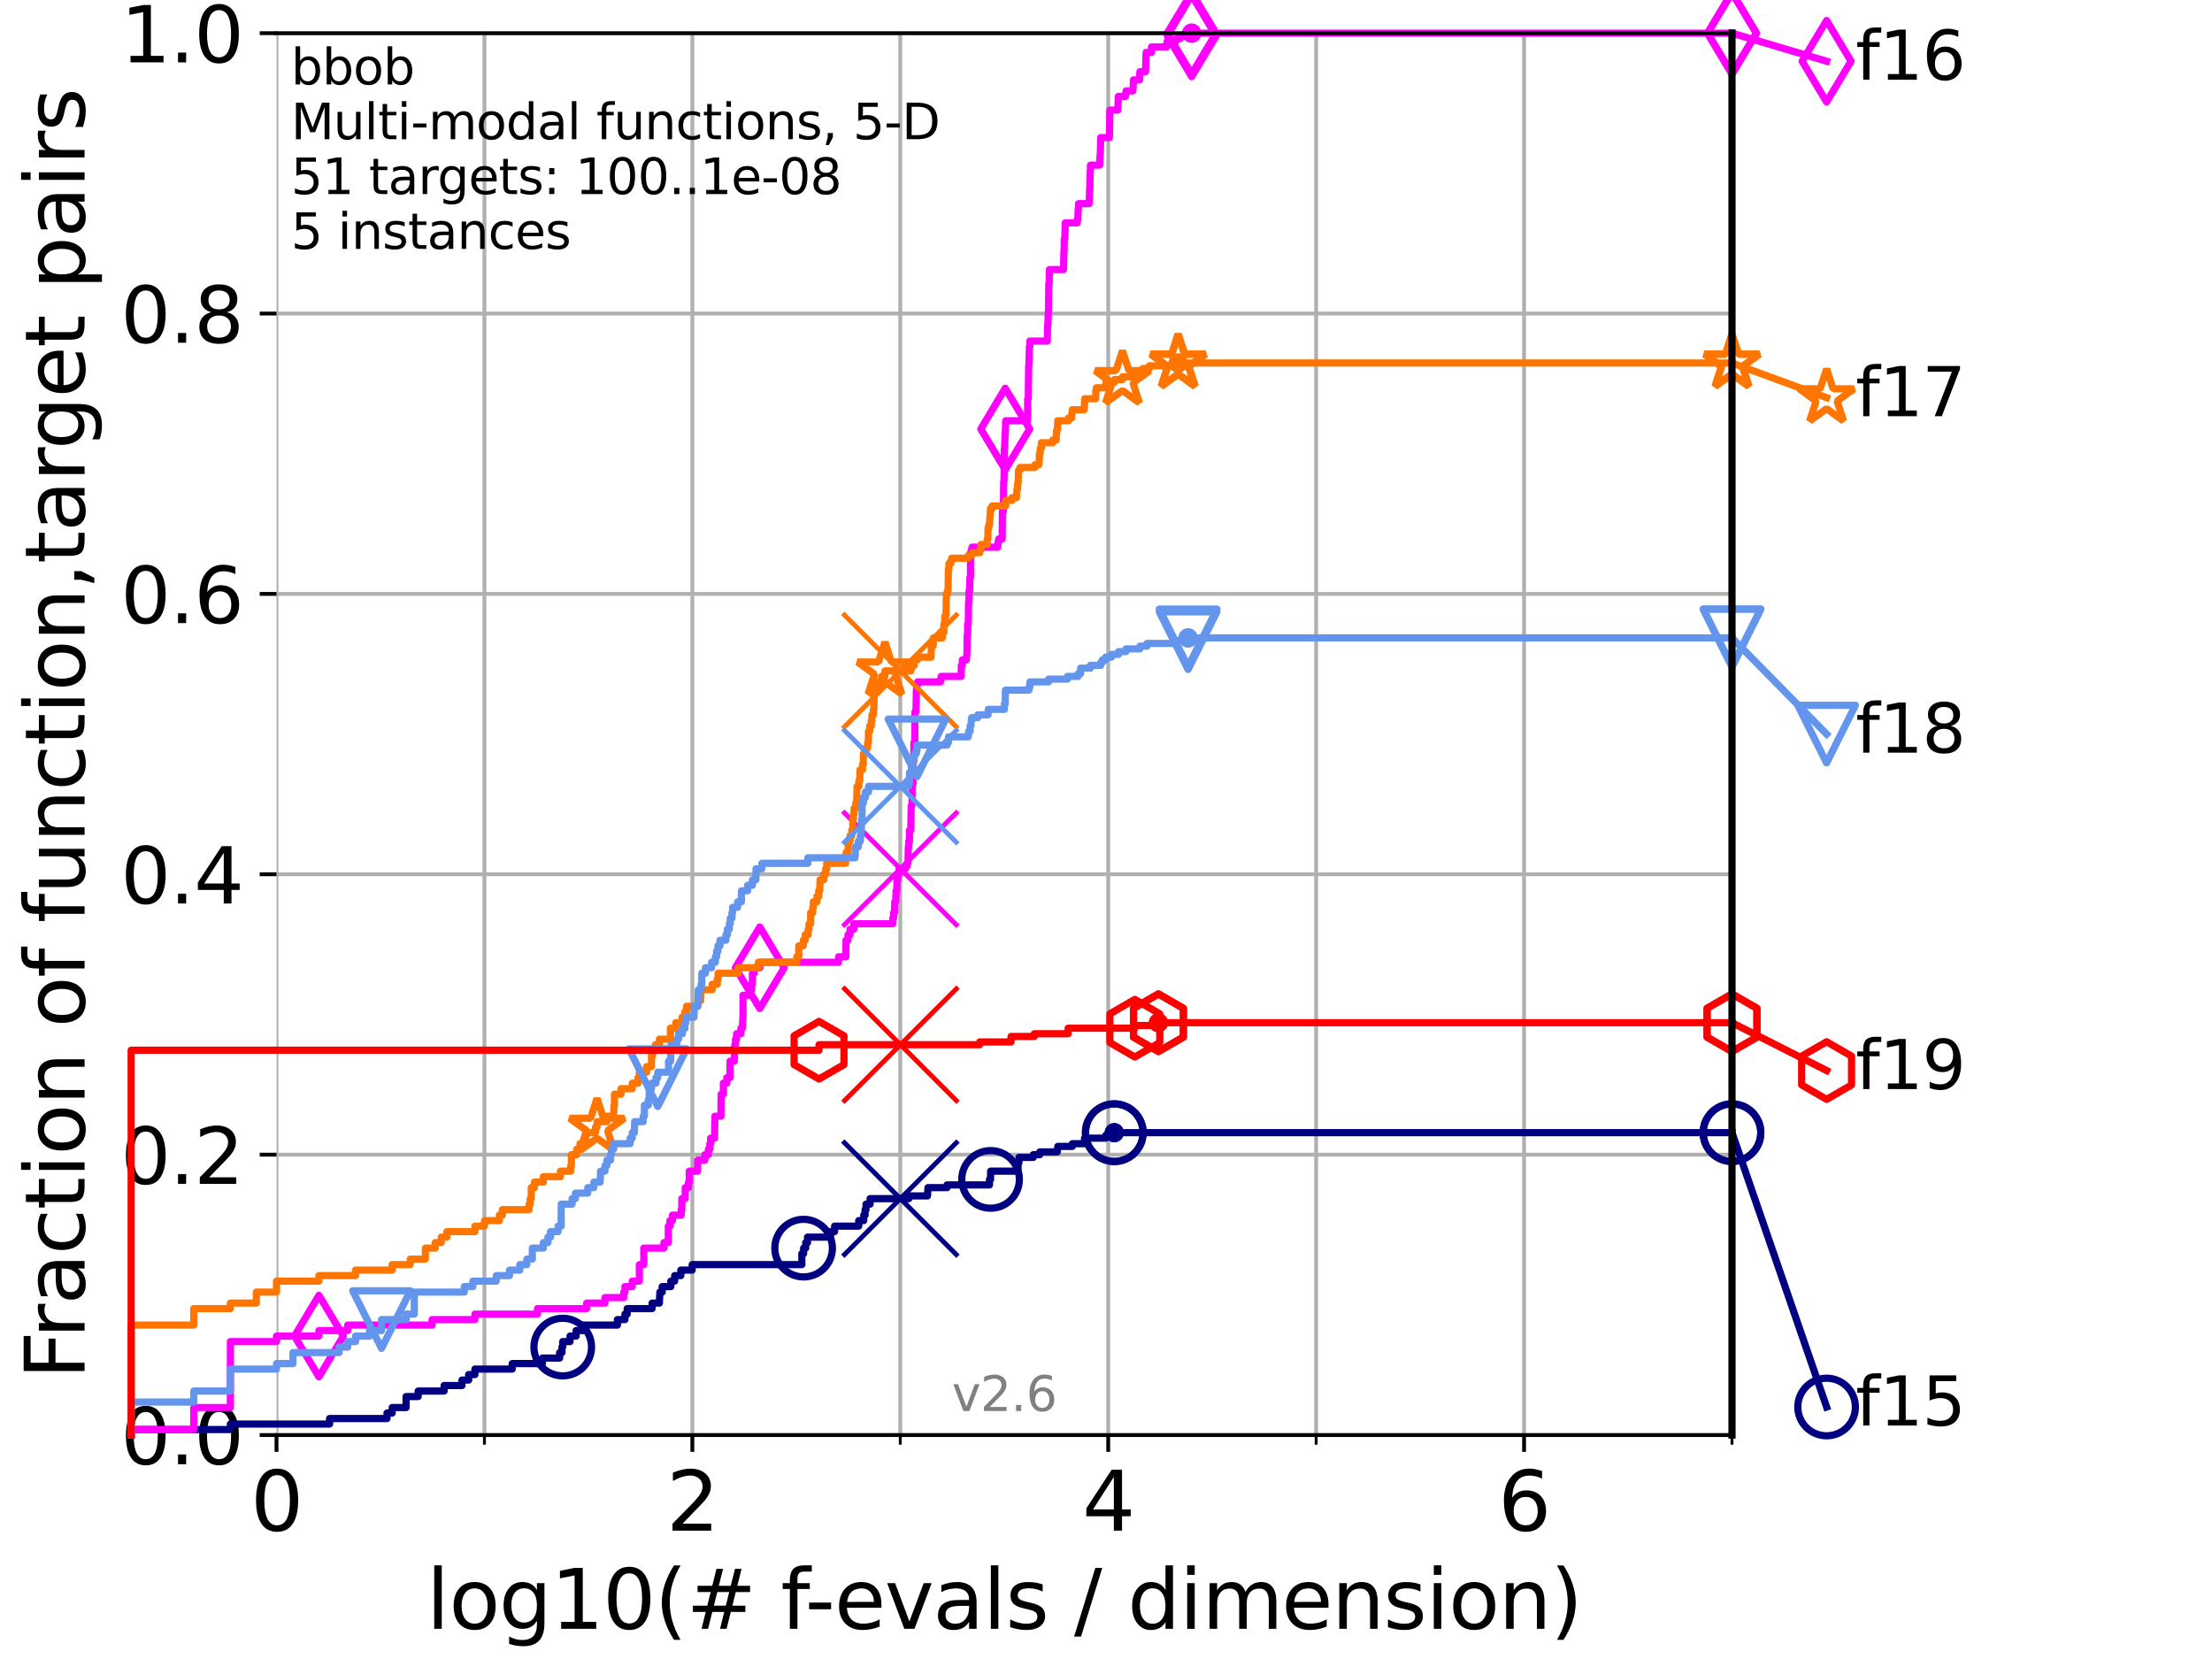 <?xml version="1.0" encoding="utf-8" standalone="no"?>
<!DOCTYPE svg PUBLIC "-//W3C//DTD SVG 1.1//EN"
  "http://www.w3.org/Graphics/SVG/1.1/DTD/svg11.dtd">
<svg xmlns:xlink="http://www.w3.org/1999/xlink" width="460.8pt" height="345.6pt" viewBox="0 0 460.8 345.6" xmlns="http://www.w3.org/2000/svg" version="1.1">
 <defs>
  <style type="text/css">*{stroke-linejoin: round; stroke-linecap: butt}</style>
 </defs>
 <g id="figure_1">
  <g id="patch_1">
   <path d="M 0 345.6 
L 460.8 345.6 
L 460.8 0 
L 0 0 
z
" style="fill: #ffffff"/>
  </g>
  <g id="axes_1">
   <g id="patch_2">
    <path d="M 57.6 298.944 
L 360.806 298.944 
L 360.806 6.912 
L 57.6 6.912 
z
" style="fill: #ffffff"/>
   </g>
   <g id="matplotlib.axis_1">
    <g id="xtick_1">
     <g id="line2d_1">
      <path d="M 57.6 298.944 
L 57.6 6.912 
" clip-path="url(#paea769eb0c)" style="fill: none; stroke: #b0b0b0; stroke-width: 0.8; stroke-linecap: square"/>
     </g>
     <g id="line2d_2">
      <defs>
       <path id="m09302eb85e" d="M 0 0 
L 0 3.5 
" style="stroke: #000000; stroke-width: 0.8"/>
      </defs>
      <g>
       <use xlink:href="#m09302eb85e" x="57.6" y="298.944" style="stroke: #000000; stroke-width: 0.8"/>
      </g>
     </g>
     <g id="text_1">
      <!-- 0 -->
      <g transform="translate(52.192 318.861)scale(0.17 -0.17)">
       <defs>
        <path id="DejaVuSans-30" d="M 2034 4250 
Q 1547 4250 1301 3770 
Q 1056 3291 1056 2328 
Q 1056 1369 1301 889 
Q 1547 409 2034 409 
Q 2525 409 2770 889 
Q 3016 1369 3016 2328 
Q 3016 3291 2770 3770 
Q 2525 4250 2034 4250 
z
M 2034 4750 
Q 2819 4750 3233 4129 
Q 3647 3509 3647 2328 
Q 3647 1150 3233 529 
Q 2819 -91 2034 -91 
Q 1250 -91 836 529 
Q 422 1150 422 2328 
Q 422 3509 836 4129 
Q 1250 4750 2034 4750 
z
" transform="scale(0.016)"/>
       </defs>
       <use xlink:href="#DejaVuSans-30"/>
      </g>
     </g>
    </g>
    <g id="xtick_2">
     <g id="line2d_3">
      <path d="M 144.23 298.944 
L 144.23 6.912 
" clip-path="url(#paea769eb0c)" style="fill: none; stroke: #b0b0b0; stroke-width: 0.8; stroke-linecap: square"/>
     </g>
     <g id="line2d_4">
      <g>
       <use xlink:href="#m09302eb85e" x="144.23" y="298.944" style="stroke: #000000; stroke-width: 0.8"/>
      </g>
     </g>
     <g id="text_2">
      <!-- 2 -->
      <g transform="translate(138.822 318.861)scale(0.17 -0.17)">
       <defs>
        <path id="DejaVuSans-32" d="M 1228 531 
L 3431 531 
L 3431 0 
L 469 0 
L 469 531 
Q 828 903 1448 1529 
Q 2069 2156 2228 2338 
Q 2531 2678 2651 2914 
Q 2772 3150 2772 3378 
Q 2772 3750 2511 3984 
Q 2250 4219 1831 4219 
Q 1534 4219 1204 4116 
Q 875 4013 500 3803 
L 500 4441 
Q 881 4594 1212 4672 
Q 1544 4750 1819 4750 
Q 2544 4750 2975 4387 
Q 3406 4025 3406 3419 
Q 3406 3131 3298 2873 
Q 3191 2616 2906 2266 
Q 2828 2175 2409 1742 
Q 1991 1309 1228 531 
z
" transform="scale(0.016)"/>
       </defs>
       <use xlink:href="#DejaVuSans-32"/>
      </g>
     </g>
    </g>
    <g id="xtick_3">
     <g id="line2d_5">
      <path d="M 230.861 298.944 
L 230.861 6.912 
" clip-path="url(#paea769eb0c)" style="fill: none; stroke: #b0b0b0; stroke-width: 0.8; stroke-linecap: square"/>
     </g>
     <g id="line2d_6">
      <g>
       <use xlink:href="#m09302eb85e" x="230.861" y="298.944" style="stroke: #000000; stroke-width: 0.8"/>
      </g>
     </g>
     <g id="text_3">
      <!-- 4 -->
      <g transform="translate(225.453 318.861)scale(0.17 -0.17)">
       <defs>
        <path id="DejaVuSans-34" d="M 2419 4116 
L 825 1625 
L 2419 1625 
L 2419 4116 
z
M 2253 4666 
L 3047 4666 
L 3047 1625 
L 3713 1625 
L 3713 1100 
L 3047 1100 
L 3047 0 
L 2419 0 
L 2419 1100 
L 313 1100 
L 313 1709 
L 2253 4666 
z
" transform="scale(0.016)"/>
       </defs>
       <use xlink:href="#DejaVuSans-34"/>
      </g>
     </g>
    </g>
    <g id="xtick_4">
     <g id="line2d_7">
      <path d="M 317.491 298.944 
L 317.491 6.912 
" clip-path="url(#paea769eb0c)" style="fill: none; stroke: #b0b0b0; stroke-width: 0.8; stroke-linecap: square"/>
     </g>
     <g id="line2d_8">
      <g>
       <use xlink:href="#m09302eb85e" x="317.491" y="298.944" style="stroke: #000000; stroke-width: 0.8"/>
      </g>
     </g>
     <g id="text_4">
      <!-- 6 -->
      <g transform="translate(312.083 318.861)scale(0.17 -0.17)">
       <defs>
        <path id="DejaVuSans-36" d="M 2113 2584 
Q 1688 2584 1439 2293 
Q 1191 2003 1191 1497 
Q 1191 994 1439 701 
Q 1688 409 2113 409 
Q 2538 409 2786 701 
Q 3034 994 3034 1497 
Q 3034 2003 2786 2293 
Q 2538 2584 2113 2584 
z
M 3366 4563 
L 3366 3988 
Q 3128 4100 2886 4159 
Q 2644 4219 2406 4219 
Q 1781 4219 1451 3797 
Q 1122 3375 1075 2522 
Q 1259 2794 1537 2939 
Q 1816 3084 2150 3084 
Q 2853 3084 3261 2657 
Q 3669 2231 3669 1497 
Q 3669 778 3244 343 
Q 2819 -91 2113 -91 
Q 1303 -91 875 529 
Q 447 1150 447 2328 
Q 447 3434 972 4092 
Q 1497 4750 2381 4750 
Q 2619 4750 2861 4703 
Q 3103 4656 3366 4563 
z
" transform="scale(0.016)"/>
       </defs>
       <use xlink:href="#DejaVuSans-36"/>
      </g>
     </g>
    </g>
    <g id="xtick_5">
     <g id="line2d_9">
      <path d="M 100.915 298.944 
L 100.915 6.912 
" clip-path="url(#paea769eb0c)" style="fill: none; stroke: #b0b0b0; stroke-width: 0.8; stroke-linecap: square"/>
     </g>
     <g id="line2d_10">
      <defs>
       <path id="m5813f31a13" d="M 0 0 
L 0 2 
" style="stroke: #000000; stroke-width: 0.6"/>
      </defs>
      <g>
       <use xlink:href="#m5813f31a13" x="100.915" y="298.944" style="stroke: #000000; stroke-width: 0.6"/>
      </g>
     </g>
    </g>
    <g id="xtick_6">
     <g id="line2d_11">
      <path d="M 187.546 298.944 
L 187.546 6.912 
" clip-path="url(#paea769eb0c)" style="fill: none; stroke: #b0b0b0; stroke-width: 0.8; stroke-linecap: square"/>
     </g>
     <g id="line2d_12">
      <g>
       <use xlink:href="#m5813f31a13" x="187.546" y="298.944" style="stroke: #000000; stroke-width: 0.6"/>
      </g>
     </g>
    </g>
    <g id="xtick_7">
     <g id="line2d_13">
      <path d="M 274.176 298.944 
L 274.176 6.912 
" clip-path="url(#paea769eb0c)" style="fill: none; stroke: #b0b0b0; stroke-width: 0.8; stroke-linecap: square"/>
     </g>
     <g id="line2d_14">
      <g>
       <use xlink:href="#m5813f31a13" x="274.176" y="298.944" style="stroke: #000000; stroke-width: 0.6"/>
      </g>
     </g>
    </g>
    <g id="xtick_8">
     <g id="line2d_15">
      <path d="M 360.806 298.944 
L 360.806 6.912 
" clip-path="url(#paea769eb0c)" style="fill: none; stroke: #b0b0b0; stroke-width: 0.8; stroke-linecap: square"/>
     </g>
     <g id="line2d_16">
      <g>
       <use xlink:href="#m5813f31a13" x="360.806" y="298.944" style="stroke: #000000; stroke-width: 0.6"/>
      </g>
     </g>
    </g>
    <g id="text_5">
     <!-- log10(# f-evals / dimension) -->
     <g transform="translate(88.823 339.314)scale(0.17 -0.17)">
      <defs>
       <path id="DejaVuSans-6c" d="M 603 4863 
L 1178 4863 
L 1178 0 
L 603 0 
L 603 4863 
z
" transform="scale(0.016)"/>
       <path id="DejaVuSans-6f" d="M 1959 3097 
Q 1497 3097 1228 2736 
Q 959 2375 959 1747 
Q 959 1119 1226 758 
Q 1494 397 1959 397 
Q 2419 397 2687 759 
Q 2956 1122 2956 1747 
Q 2956 2369 2687 2733 
Q 2419 3097 1959 3097 
z
M 1959 3584 
Q 2709 3584 3137 3096 
Q 3566 2609 3566 1747 
Q 3566 888 3137 398 
Q 2709 -91 1959 -91 
Q 1206 -91 779 398 
Q 353 888 353 1747 
Q 353 2609 779 3096 
Q 1206 3584 1959 3584 
z
" transform="scale(0.016)"/>
       <path id="DejaVuSans-67" d="M 2906 1791 
Q 2906 2416 2648 2759 
Q 2391 3103 1925 3103 
Q 1463 3103 1205 2759 
Q 947 2416 947 1791 
Q 947 1169 1205 825 
Q 1463 481 1925 481 
Q 2391 481 2648 825 
Q 2906 1169 2906 1791 
z
M 3481 434 
Q 3481 -459 3084 -895 
Q 2688 -1331 1869 -1331 
Q 1566 -1331 1297 -1286 
Q 1028 -1241 775 -1147 
L 775 -588 
Q 1028 -725 1275 -790 
Q 1522 -856 1778 -856 
Q 2344 -856 2625 -561 
Q 2906 -266 2906 331 
L 2906 616 
Q 2728 306 2450 153 
Q 2172 0 1784 0 
Q 1141 0 747 490 
Q 353 981 353 1791 
Q 353 2603 747 3093 
Q 1141 3584 1784 3584 
Q 2172 3584 2450 3431 
Q 2728 3278 2906 2969 
L 2906 3500 
L 3481 3500 
L 3481 434 
z
" transform="scale(0.016)"/>
       <path id="DejaVuSans-31" d="M 794 531 
L 1825 531 
L 1825 4091 
L 703 3866 
L 703 4441 
L 1819 4666 
L 2450 4666 
L 2450 531 
L 3481 531 
L 3481 0 
L 794 0 
L 794 531 
z
" transform="scale(0.016)"/>
       <path id="DejaVuSans-28" d="M 1984 4856 
Q 1566 4138 1362 3434 
Q 1159 2731 1159 2009 
Q 1159 1288 1364 580 
Q 1569 -128 1984 -844 
L 1484 -844 
Q 1016 -109 783 600 
Q 550 1309 550 2009 
Q 550 2706 781 3412 
Q 1013 4119 1484 4856 
L 1984 4856 
z
" transform="scale(0.016)"/>
       <path id="DejaVuSans-23" d="M 3272 2816 
L 2363 2816 
L 2100 1772 
L 3016 1772 
L 3272 2816 
z
M 2803 4594 
L 2478 3297 
L 3391 3297 
L 3719 4594 
L 4219 4594 
L 3897 3297 
L 4872 3297 
L 4872 2816 
L 3775 2816 
L 3519 1772 
L 4513 1772 
L 4513 1294 
L 3397 1294 
L 3072 0 
L 2572 0 
L 2894 1294 
L 1978 1294 
L 1656 0 
L 1153 0 
L 1478 1294 
L 494 1294 
L 494 1772 
L 1594 1772 
L 1856 2816 
L 850 2816 
L 850 3297 
L 1978 3297 
L 2297 4594 
L 2803 4594 
z
" transform="scale(0.016)"/>
       <path id="DejaVuSans-20" transform="scale(0.016)"/>
       <path id="DejaVuSans-66" d="M 2375 4863 
L 2375 4384 
L 1825 4384 
Q 1516 4384 1395 4259 
Q 1275 4134 1275 3809 
L 1275 3500 
L 2222 3500 
L 2222 3053 
L 1275 3053 
L 1275 0 
L 697 0 
L 697 3053 
L 147 3053 
L 147 3500 
L 697 3500 
L 697 3744 
Q 697 4328 969 4595 
Q 1241 4863 1831 4863 
L 2375 4863 
z
" transform="scale(0.016)"/>
       <path id="DejaVuSans-2d" d="M 313 2009 
L 1997 2009 
L 1997 1497 
L 313 1497 
L 313 2009 
z
" transform="scale(0.016)"/>
       <path id="DejaVuSans-65" d="M 3597 1894 
L 3597 1613 
L 953 1613 
Q 991 1019 1311 708 
Q 1631 397 2203 397 
Q 2534 397 2845 478 
Q 3156 559 3463 722 
L 3463 178 
Q 3153 47 2828 -22 
Q 2503 -91 2169 -91 
Q 1331 -91 842 396 
Q 353 884 353 1716 
Q 353 2575 817 3079 
Q 1281 3584 2069 3584 
Q 2775 3584 3186 3129 
Q 3597 2675 3597 1894 
z
M 3022 2063 
Q 3016 2534 2758 2815 
Q 2500 3097 2075 3097 
Q 1594 3097 1305 2825 
Q 1016 2553 972 2059 
L 3022 2063 
z
" transform="scale(0.016)"/>
       <path id="DejaVuSans-76" d="M 191 3500 
L 800 3500 
L 1894 563 
L 2988 3500 
L 3597 3500 
L 2284 0 
L 1503 0 
L 191 3500 
z
" transform="scale(0.016)"/>
       <path id="DejaVuSans-61" d="M 2194 1759 
Q 1497 1759 1228 1600 
Q 959 1441 959 1056 
Q 959 750 1161 570 
Q 1363 391 1709 391 
Q 2188 391 2477 730 
Q 2766 1069 2766 1631 
L 2766 1759 
L 2194 1759 
z
M 3341 1997 
L 3341 0 
L 2766 0 
L 2766 531 
Q 2569 213 2275 61 
Q 1981 -91 1556 -91 
Q 1019 -91 701 211 
Q 384 513 384 1019 
Q 384 1609 779 1909 
Q 1175 2209 1959 2209 
L 2766 2209 
L 2766 2266 
Q 2766 2663 2505 2880 
Q 2244 3097 1772 3097 
Q 1472 3097 1187 3025 
Q 903 2953 641 2809 
L 641 3341 
Q 956 3463 1253 3523 
Q 1550 3584 1831 3584 
Q 2591 3584 2966 3190 
Q 3341 2797 3341 1997 
z
" transform="scale(0.016)"/>
       <path id="DejaVuSans-73" d="M 2834 3397 
L 2834 2853 
Q 2591 2978 2328 3040 
Q 2066 3103 1784 3103 
Q 1356 3103 1142 2972 
Q 928 2841 928 2578 
Q 928 2378 1081 2264 
Q 1234 2150 1697 2047 
L 1894 2003 
Q 2506 1872 2764 1633 
Q 3022 1394 3022 966 
Q 3022 478 2636 193 
Q 2250 -91 1575 -91 
Q 1294 -91 989 -36 
Q 684 19 347 128 
L 347 722 
Q 666 556 975 473 
Q 1284 391 1588 391 
Q 1994 391 2212 530 
Q 2431 669 2431 922 
Q 2431 1156 2273 1281 
Q 2116 1406 1581 1522 
L 1381 1569 
Q 847 1681 609 1914 
Q 372 2147 372 2553 
Q 372 3047 722 3315 
Q 1072 3584 1716 3584 
Q 2034 3584 2315 3537 
Q 2597 3491 2834 3397 
z
" transform="scale(0.016)"/>
       <path id="DejaVuSans-2f" d="M 1625 4666 
L 2156 4666 
L 531 -594 
L 0 -594 
L 1625 4666 
z
" transform="scale(0.016)"/>
       <path id="DejaVuSans-64" d="M 2906 2969 
L 2906 4863 
L 3481 4863 
L 3481 0 
L 2906 0 
L 2906 525 
Q 2725 213 2448 61 
Q 2172 -91 1784 -91 
Q 1150 -91 751 415 
Q 353 922 353 1747 
Q 353 2572 751 3078 
Q 1150 3584 1784 3584 
Q 2172 3584 2448 3432 
Q 2725 3281 2906 2969 
z
M 947 1747 
Q 947 1113 1208 752 
Q 1469 391 1925 391 
Q 2381 391 2643 752 
Q 2906 1113 2906 1747 
Q 2906 2381 2643 2742 
Q 2381 3103 1925 3103 
Q 1469 3103 1208 2742 
Q 947 2381 947 1747 
z
" transform="scale(0.016)"/>
       <path id="DejaVuSans-69" d="M 603 3500 
L 1178 3500 
L 1178 0 
L 603 0 
L 603 3500 
z
M 603 4863 
L 1178 4863 
L 1178 4134 
L 603 4134 
L 603 4863 
z
" transform="scale(0.016)"/>
       <path id="DejaVuSans-6d" d="M 3328 2828 
Q 3544 3216 3844 3400 
Q 4144 3584 4550 3584 
Q 5097 3584 5394 3201 
Q 5691 2819 5691 2113 
L 5691 0 
L 5113 0 
L 5113 2094 
Q 5113 2597 4934 2840 
Q 4756 3084 4391 3084 
Q 3944 3084 3684 2787 
Q 3425 2491 3425 1978 
L 3425 0 
L 2847 0 
L 2847 2094 
Q 2847 2600 2669 2842 
Q 2491 3084 2119 3084 
Q 1678 3084 1418 2786 
Q 1159 2488 1159 1978 
L 1159 0 
L 581 0 
L 581 3500 
L 1159 3500 
L 1159 2956 
Q 1356 3278 1631 3431 
Q 1906 3584 2284 3584 
Q 2666 3584 2933 3390 
Q 3200 3197 3328 2828 
z
" transform="scale(0.016)"/>
       <path id="DejaVuSans-6e" d="M 3513 2113 
L 3513 0 
L 2938 0 
L 2938 2094 
Q 2938 2591 2744 2837 
Q 2550 3084 2163 3084 
Q 1697 3084 1428 2787 
Q 1159 2491 1159 1978 
L 1159 0 
L 581 0 
L 581 3500 
L 1159 3500 
L 1159 2956 
Q 1366 3272 1645 3428 
Q 1925 3584 2291 3584 
Q 2894 3584 3203 3211 
Q 3513 2838 3513 2113 
z
" transform="scale(0.016)"/>
       <path id="DejaVuSans-29" d="M 513 4856 
L 1013 4856 
Q 1481 4119 1714 3412 
Q 1947 2706 1947 2009 
Q 1947 1309 1714 600 
Q 1481 -109 1013 -844 
L 513 -844 
Q 928 -128 1133 580 
Q 1338 1288 1338 2009 
Q 1338 2731 1133 3434 
Q 928 4138 513 4856 
z
" transform="scale(0.016)"/>
      </defs>
      <use xlink:href="#DejaVuSans-6c"/>
      <use xlink:href="#DejaVuSans-6f" x="27.783"/>
      <use xlink:href="#DejaVuSans-67" x="88.965"/>
      <use xlink:href="#DejaVuSans-31" x="152.441"/>
      <use xlink:href="#DejaVuSans-30" x="216.064"/>
      <use xlink:href="#DejaVuSans-28" x="279.688"/>
      <use xlink:href="#DejaVuSans-23" x="318.701"/>
      <use xlink:href="#DejaVuSans-20" x="402.49"/>
      <use xlink:href="#DejaVuSans-66" x="434.277"/>
      <use xlink:href="#DejaVuSans-2d" x="463.982"/>
      <use xlink:href="#DejaVuSans-65" x="500.066"/>
      <use xlink:href="#DejaVuSans-76" x="561.59"/>
      <use xlink:href="#DejaVuSans-61" x="620.77"/>
      <use xlink:href="#DejaVuSans-6c" x="682.049"/>
      <use xlink:href="#DejaVuSans-73" x="709.832"/>
      <use xlink:href="#DejaVuSans-20" x="761.932"/>
      <use xlink:href="#DejaVuSans-2f" x="793.719"/>
      <use xlink:href="#DejaVuSans-20" x="827.41"/>
      <use xlink:href="#DejaVuSans-64" x="859.197"/>
      <use xlink:href="#DejaVuSans-69" x="922.674"/>
      <use xlink:href="#DejaVuSans-6d" x="950.457"/>
      <use xlink:href="#DejaVuSans-65" x="1047.869"/>
      <use xlink:href="#DejaVuSans-6e" x="1109.393"/>
      <use xlink:href="#DejaVuSans-73" x="1172.771"/>
      <use xlink:href="#DejaVuSans-69" x="1224.871"/>
      <use xlink:href="#DejaVuSans-6f" x="1252.654"/>
      <use xlink:href="#DejaVuSans-6e" x="1313.836"/>
      <use xlink:href="#DejaVuSans-29" x="1377.215"/>
     </g>
    </g>
   </g>
   <g id="matplotlib.axis_2">
    <g id="ytick_1">
     <g id="line2d_17">
      <path d="M 57.6 298.944 
L 360.806 298.944 
" clip-path="url(#paea769eb0c)" style="fill: none; stroke: #b0b0b0; stroke-width: 0.8; stroke-linecap: square"/>
     </g>
     <g id="line2d_18">
      <defs>
       <path id="m124ffa854b" d="M 0 0 
L -3.5 0 
" style="stroke: #000000; stroke-width: 0.8"/>
      </defs>
      <g>
       <use xlink:href="#m124ffa854b" x="57.6" y="298.944" style="stroke: #000000; stroke-width: 0.8"/>
      </g>
     </g>
     <g id="text_6">
      <!-- 0.0 -->
      <g transform="translate(25.155 305.023)scale(0.16 -0.16)">
       <defs>
        <path id="DejaVuSans-2e" d="M 684 794 
L 1344 794 
L 1344 0 
L 684 0 
L 684 794 
z
" transform="scale(0.016)"/>
       </defs>
       <use xlink:href="#DejaVuSans-30"/>
       <use xlink:href="#DejaVuSans-2e" x="63.623"/>
       <use xlink:href="#DejaVuSans-30" x="95.41"/>
      </g>
     </g>
    </g>
    <g id="ytick_2">
     <g id="line2d_19">
      <path d="M 57.6 240.538 
L 360.806 240.538 
" clip-path="url(#paea769eb0c)" style="fill: none; stroke: #b0b0b0; stroke-width: 0.8; stroke-linecap: square"/>
     </g>
     <g id="line2d_20">
      <g>
       <use xlink:href="#m124ffa854b" x="57.6" y="240.538" style="stroke: #000000; stroke-width: 0.8"/>
      </g>
     </g>
     <g id="text_7">
      <!-- 0.2 -->
      <g transform="translate(25.155 246.616)scale(0.16 -0.16)">
       <use xlink:href="#DejaVuSans-30"/>
       <use xlink:href="#DejaVuSans-2e" x="63.623"/>
       <use xlink:href="#DejaVuSans-32" x="95.41"/>
      </g>
     </g>
    </g>
    <g id="ytick_3">
     <g id="line2d_21">
      <path d="M 57.6 182.131 
L 360.806 182.131 
" clip-path="url(#paea769eb0c)" style="fill: none; stroke: #b0b0b0; stroke-width: 0.8; stroke-linecap: square"/>
     </g>
     <g id="line2d_22">
      <g>
       <use xlink:href="#m124ffa854b" x="57.6" y="182.131" style="stroke: #000000; stroke-width: 0.8"/>
      </g>
     </g>
     <g id="text_8">
      <!-- 0.4 -->
      <g transform="translate(25.155 188.21)scale(0.16 -0.16)">
       <use xlink:href="#DejaVuSans-30"/>
       <use xlink:href="#DejaVuSans-2e" x="63.623"/>
       <use xlink:href="#DejaVuSans-34" x="95.41"/>
      </g>
     </g>
    </g>
    <g id="ytick_4">
     <g id="line2d_23">
      <path d="M 57.6 123.725 
L 360.806 123.725 
" clip-path="url(#paea769eb0c)" style="fill: none; stroke: #b0b0b0; stroke-width: 0.8; stroke-linecap: square"/>
     </g>
     <g id="line2d_24">
      <g>
       <use xlink:href="#m124ffa854b" x="57.6" y="123.725" style="stroke: #000000; stroke-width: 0.8"/>
      </g>
     </g>
     <g id="text_9">
      <!-- 0.6 -->
      <g transform="translate(25.155 129.804)scale(0.16 -0.16)">
       <use xlink:href="#DejaVuSans-30"/>
       <use xlink:href="#DejaVuSans-2e" x="63.623"/>
       <use xlink:href="#DejaVuSans-36" x="95.41"/>
      </g>
     </g>
    </g>
    <g id="ytick_5">
     <g id="line2d_25">
      <path d="M 57.6 65.318 
L 360.806 65.318 
" clip-path="url(#paea769eb0c)" style="fill: none; stroke: #b0b0b0; stroke-width: 0.8; stroke-linecap: square"/>
     </g>
     <g id="line2d_26">
      <g>
       <use xlink:href="#m124ffa854b" x="57.6" y="65.318" style="stroke: #000000; stroke-width: 0.8"/>
      </g>
     </g>
     <g id="text_10">
      <!-- 0.8 -->
      <g transform="translate(25.155 71.397)scale(0.16 -0.16)">
       <defs>
        <path id="DejaVuSans-38" d="M 2034 2216 
Q 1584 2216 1326 1975 
Q 1069 1734 1069 1313 
Q 1069 891 1326 650 
Q 1584 409 2034 409 
Q 2484 409 2743 651 
Q 3003 894 3003 1313 
Q 3003 1734 2745 1975 
Q 2488 2216 2034 2216 
z
M 1403 2484 
Q 997 2584 770 2862 
Q 544 3141 544 3541 
Q 544 4100 942 4425 
Q 1341 4750 2034 4750 
Q 2731 4750 3128 4425 
Q 3525 4100 3525 3541 
Q 3525 3141 3298 2862 
Q 3072 2584 2669 2484 
Q 3125 2378 3379 2068 
Q 3634 1759 3634 1313 
Q 3634 634 3220 271 
Q 2806 -91 2034 -91 
Q 1263 -91 848 271 
Q 434 634 434 1313 
Q 434 1759 690 2068 
Q 947 2378 1403 2484 
z
M 1172 3481 
Q 1172 3119 1398 2916 
Q 1625 2713 2034 2713 
Q 2441 2713 2670 2916 
Q 2900 3119 2900 3481 
Q 2900 3844 2670 4047 
Q 2441 4250 2034 4250 
Q 1625 4250 1398 4047 
Q 1172 3844 1172 3481 
z
" transform="scale(0.016)"/>
       </defs>
       <use xlink:href="#DejaVuSans-30"/>
       <use xlink:href="#DejaVuSans-2e" x="63.623"/>
       <use xlink:href="#DejaVuSans-38" x="95.41"/>
      </g>
     </g>
    </g>
    <g id="ytick_6">
     <g id="line2d_27">
      <path d="M 57.6 6.912 
L 360.806 6.912 
" clip-path="url(#paea769eb0c)" style="fill: none; stroke: #b0b0b0; stroke-width: 0.8; stroke-linecap: square"/>
     </g>
     <g id="line2d_28">
      <g>
       <use xlink:href="#m124ffa854b" x="57.6" y="6.912" style="stroke: #000000; stroke-width: 0.8"/>
      </g>
     </g>
     <g id="text_11">
      <!-- 1.0 -->
      <g transform="translate(25.155 12.991)scale(0.16 -0.16)">
       <use xlink:href="#DejaVuSans-31"/>
       <use xlink:href="#DejaVuSans-2e" x="63.623"/>
       <use xlink:href="#DejaVuSans-30" x="95.41"/>
      </g>
     </g>
    </g>
    <g id="text_12">
     <!-- Fraction of function,target pairs -->
     <g transform="translate(17.62 287.313)rotate(-90)scale(0.17 -0.17)">
      <defs>
       <path id="DejaVuSans-46" d="M 628 4666 
L 3309 4666 
L 3309 4134 
L 1259 4134 
L 1259 2759 
L 3109 2759 
L 3109 2228 
L 1259 2228 
L 1259 0 
L 628 0 
L 628 4666 
z
" transform="scale(0.016)"/>
       <path id="DejaVuSans-72" d="M 2631 2963 
Q 2534 3019 2420 3045 
Q 2306 3072 2169 3072 
Q 1681 3072 1420 2755 
Q 1159 2438 1159 1844 
L 1159 0 
L 581 0 
L 581 3500 
L 1159 3500 
L 1159 2956 
Q 1341 3275 1631 3429 
Q 1922 3584 2338 3584 
Q 2397 3584 2469 3576 
Q 2541 3569 2628 3553 
L 2631 2963 
z
" transform="scale(0.016)"/>
       <path id="DejaVuSans-63" d="M 3122 3366 
L 3122 2828 
Q 2878 2963 2633 3030 
Q 2388 3097 2138 3097 
Q 1578 3097 1268 2742 
Q 959 2388 959 1747 
Q 959 1106 1268 751 
Q 1578 397 2138 397 
Q 2388 397 2633 464 
Q 2878 531 3122 666 
L 3122 134 
Q 2881 22 2623 -34 
Q 2366 -91 2075 -91 
Q 1284 -91 818 406 
Q 353 903 353 1747 
Q 353 2603 823 3093 
Q 1294 3584 2113 3584 
Q 2378 3584 2631 3529 
Q 2884 3475 3122 3366 
z
" transform="scale(0.016)"/>
       <path id="DejaVuSans-74" d="M 1172 4494 
L 1172 3500 
L 2356 3500 
L 2356 3053 
L 1172 3053 
L 1172 1153 
Q 1172 725 1289 603 
Q 1406 481 1766 481 
L 2356 481 
L 2356 0 
L 1766 0 
Q 1100 0 847 248 
Q 594 497 594 1153 
L 594 3053 
L 172 3053 
L 172 3500 
L 594 3500 
L 594 4494 
L 1172 4494 
z
" transform="scale(0.016)"/>
       <path id="DejaVuSans-75" d="M 544 1381 
L 544 3500 
L 1119 3500 
L 1119 1403 
Q 1119 906 1312 657 
Q 1506 409 1894 409 
Q 2359 409 2629 706 
Q 2900 1003 2900 1516 
L 2900 3500 
L 3475 3500 
L 3475 0 
L 2900 0 
L 2900 538 
Q 2691 219 2414 64 
Q 2138 -91 1772 -91 
Q 1169 -91 856 284 
Q 544 659 544 1381 
z
M 1991 3584 
L 1991 3584 
z
" transform="scale(0.016)"/>
       <path id="DejaVuSans-2c" d="M 750 794 
L 1409 794 
L 1409 256 
L 897 -744 
L 494 -744 
L 750 256 
L 750 794 
z
" transform="scale(0.016)"/>
       <path id="DejaVuSans-70" d="M 1159 525 
L 1159 -1331 
L 581 -1331 
L 581 3500 
L 1159 3500 
L 1159 2969 
Q 1341 3281 1617 3432 
Q 1894 3584 2278 3584 
Q 2916 3584 3314 3078 
Q 3713 2572 3713 1747 
Q 3713 922 3314 415 
Q 2916 -91 2278 -91 
Q 1894 -91 1617 61 
Q 1341 213 1159 525 
z
M 3116 1747 
Q 3116 2381 2855 2742 
Q 2594 3103 2138 3103 
Q 1681 3103 1420 2742 
Q 1159 2381 1159 1747 
Q 1159 1113 1420 752 
Q 1681 391 2138 391 
Q 2594 391 2855 752 
Q 3116 1113 3116 1747 
z
" transform="scale(0.016)"/>
      </defs>
      <use xlink:href="#DejaVuSans-46"/>
      <use xlink:href="#DejaVuSans-72" x="50.27"/>
      <use xlink:href="#DejaVuSans-61" x="91.383"/>
      <use xlink:href="#DejaVuSans-63" x="152.662"/>
      <use xlink:href="#DejaVuSans-74" x="207.643"/>
      <use xlink:href="#DejaVuSans-69" x="246.852"/>
      <use xlink:href="#DejaVuSans-6f" x="274.635"/>
      <use xlink:href="#DejaVuSans-6e" x="335.816"/>
      <use xlink:href="#DejaVuSans-20" x="399.195"/>
      <use xlink:href="#DejaVuSans-6f" x="430.982"/>
      <use xlink:href="#DejaVuSans-66" x="492.164"/>
      <use xlink:href="#DejaVuSans-20" x="527.369"/>
      <use xlink:href="#DejaVuSans-66" x="559.156"/>
      <use xlink:href="#DejaVuSans-75" x="594.361"/>
      <use xlink:href="#DejaVuSans-6e" x="657.74"/>
      <use xlink:href="#DejaVuSans-63" x="721.119"/>
      <use xlink:href="#DejaVuSans-74" x="776.1"/>
      <use xlink:href="#DejaVuSans-69" x="815.309"/>
      <use xlink:href="#DejaVuSans-6f" x="843.092"/>
      <use xlink:href="#DejaVuSans-6e" x="904.273"/>
      <use xlink:href="#DejaVuSans-2c" x="967.652"/>
      <use xlink:href="#DejaVuSans-74" x="999.439"/>
      <use xlink:href="#DejaVuSans-61" x="1038.648"/>
      <use xlink:href="#DejaVuSans-72" x="1099.928"/>
      <use xlink:href="#DejaVuSans-67" x="1139.291"/>
      <use xlink:href="#DejaVuSans-65" x="1202.768"/>
      <use xlink:href="#DejaVuSans-74" x="1264.291"/>
      <use xlink:href="#DejaVuSans-20" x="1303.5"/>
      <use xlink:href="#DejaVuSans-70" x="1335.287"/>
      <use xlink:href="#DejaVuSans-61" x="1398.764"/>
      <use xlink:href="#DejaVuSans-69" x="1460.043"/>
      <use xlink:href="#DejaVuSans-72" x="1487.826"/>
      <use xlink:href="#DejaVuSans-73" x="1528.939"/>
     </g>
    </g>
   </g>
   <g id="line2d_29">
    <defs>
     <path id="me6821b384e" d="M 0 1.5 
C 0.398 1.5 0.779 1.342 1.061 1.061 
C 1.342 0.779 1.5 0.398 1.5 0 
C 1.5 -0.398 1.342 -0.779 1.061 -1.061 
C 0.779 -1.342 0.398 -1.5 0 -1.5 
C -0.398 -1.5 -0.779 -1.342 -1.061 -1.061 
C -1.342 -0.779 -1.5 -0.398 -1.5 0 
C -1.5 0.398 -1.342 0.779 -1.061 1.061 
C -0.779 1.342 -0.398 1.5 0 1.5 
z
" style="stroke: #000080"/>
    </defs>
    <g>
     <use xlink:href="#me6821b384e" x="232.123" y="235.957" style="fill: #000080; stroke: #000080"/>
     <use xlink:href="#me6821b384e" x="232.123" y="235.957" style="fill: #000080; stroke: #000080"/>
    </g>
   </g>
   <g id="line2d_30">
    <path d="M 27.324 298.944 
L 27.324 297.799 
L 47.991 297.799 
L 47.991 296.654 
L 68.657 296.654 
L 68.657 295.508 
L 80.621 295.508 
L 80.621 294.363 
L 81.696 294.363 
L 81.696 293.218 
L 84.596 293.218 
L 84.596 290.927 
L 87.108 290.927 
L 87.108 289.782 
L 92.52 289.782 
L 92.52 288.637 
L 96.241 288.637 
L 96.241 287.492 
L 97.635 287.492 
L 97.635 286.347 
L 98.933 286.347 
L 98.933 285.201 
L 106.699 285.201 
L 106.699 284.056 
L 112.989 284.056 
L 112.989 282.911 
L 116.584 282.911 
L 116.584 281.766 
L 117.068 281.766 
L 117.068 280.62 
L 117.227 280.62 
L 117.227 279.475 
L 118.745 279.475 
L 118.745 278.33 
L 120.013 278.33 
L 120.013 277.185 
L 121.456 277.185 
L 121.456 276.04 
L 128.615 276.04 
L 128.615 274.894 
L 130.187 274.894 
L 130.187 273.749 
L 130.657 273.749 
L 130.657 272.604 
L 135.835 272.604 
L 135.835 271.459 
L 137.359 271.459 
L 137.467 269.168 
L 137.946 269.168 
L 137.946 268.023 
L 139.748 268.023 
L 139.748 266.878 
L 140.543 266.878 
L 140.543 265.733 
L 141.826 265.733 
L 141.826 264.587 
L 144.193 264.587 
L 144.193 263.442 
L 167.04 263.442 
L 167.04 261.152 
L 167.406 261.152 
L 167.406 260.006 
L 167.84 260.006 
L 167.84 258.861 
L 168.222 258.861 
L 168.222 257.716 
L 173.003 257.716 
L 173.003 256.571 
L 173.863 256.571 
L 173.863 255.426 
L 178.89 255.426 
L 178.89 254.28 
L 179.933 254.28 
L 179.933 253.135 
L 180.213 253.135 
L 180.213 251.99 
L 180.412 251.99 
L 180.412 250.845 
L 181.261 250.845 
L 181.261 249.699 
L 189.349 249.699 
L 189.349 249.127 
L 193.213 249.127 
L 193.316 247.409 
L 197.285 247.409 
L 197.285 246.836 
L 206.134 246.836 
L 206.135 245.691 
L 206.354 245.691 
L 206.355 243.973 
L 212.055 243.973 
L 212.092 242.255 
L 212.253 242.255 
L 212.254 241.11 
L 215.254 241.11 
L 215.254 240.538 
L 216.61 240.538 
L 216.61 239.965 
L 220.25 239.965 
L 220.356 238.82 
L 223.389 238.82 
L 223.389 238.247 
L 225.922 238.247 
L 225.923 237.102 
L 230.336 237.102 
L 230.336 236.529 
L 232.123 236.529 
L 232.123 235.957 
L 360.806 235.957 
L 360.806 235.957 
" style="fill: none; stroke: #000080; stroke-width: 1.5; stroke-linecap: square"/>
   </g>
   <g id="line2d_31">
    <defs>
     <path id="ma723395eb8" d="M 0 6 
C 1.591 6 3.117 5.368 4.243 4.243 
C 5.368 3.117 6 1.591 6 0 
C 6 -1.591 5.368 -3.117 4.243 -4.243 
C 3.117 -5.368 1.591 -6 0 -6 
C -1.591 -6 -3.117 -5.368 -4.243 -4.243 
C -5.368 -3.117 -6 -1.591 -6 0 
C -6 1.591 -5.368 3.117 -4.243 4.243 
C -3.117 5.368 -1.591 6 0 6 
z
" style="stroke: #000080; stroke-width: 1.5"/>
    </defs>
    <g>
     <use xlink:href="#ma723395eb8" x="117.227" y="280.62" style="fill-opacity: 0; stroke: #000080; stroke-width: 1.5"/>
     <use xlink:href="#ma723395eb8" x="167.406" y="260.006" style="fill-opacity: 0; stroke: #000080; stroke-width: 1.5"/>
     <use xlink:href="#ma723395eb8" x="206.354" y="245.691" style="fill-opacity: 0; stroke: #000080; stroke-width: 1.5"/>
     <use xlink:href="#ma723395eb8" x="232.123" y="235.957" style="fill-opacity: 0; stroke: #000080; stroke-width: 1.5"/>
     <use xlink:href="#ma723395eb8" x="232.123" y="235.957" style="fill-opacity: 0; stroke: #000080; stroke-width: 1.5"/>
     <use xlink:href="#ma723395eb8" x="360.806" y="235.957" style="fill-opacity: 0; stroke: #000080; stroke-width: 1.5"/>
    </g>
   </g>
   <g id="line2d_32">
    <path style="fill: none; stroke: #000080; stroke-width: 1.5; stroke-linecap: square"/>
    <g/>
   </g>
   <g id="line2d_33">
    <path d="M 187.564 249.699 
" clip-path="url(#paea769eb0c)" style="fill: none; stroke: #000080; stroke-width: 1.5; stroke-linecap: square"/>
    <defs>
     <path id="m43f583207c" d="M -12 12 
L 12 -12 
M -12 -12 
L 12 12 
" style="stroke: #000080"/>
    </defs>
    <g clip-path="url(#paea769eb0c)">
     <use xlink:href="#m43f583207c" x="187.564" y="249.699" style="fill: #000080; stroke: #000080"/>
    </g>
   </g>
   <g id="line2d_34">
    <defs>
     <path id="ma9b7c26403" d="M 0 1.5 
C 0.398 1.5 0.779 1.342 1.061 1.061 
C 1.342 0.779 1.5 0.398 1.5 0 
C 1.5 -0.398 1.342 -0.779 1.061 -1.061 
C 0.779 -1.342 0.398 -1.5 0 -1.5 
C -0.398 -1.5 -0.779 -1.342 -1.061 -1.061 
C -1.342 -0.779 -1.5 -0.398 -1.5 0 
C -1.5 0.398 -1.342 0.779 -1.061 1.061 
C -0.779 1.342 -0.398 1.5 0 1.5 
z
" style="stroke: #ff00ff"/>
    </defs>
    <g>
     <use xlink:href="#ma9b7c26403" x="248.244" y="6.912" style="fill: #ff00ff; stroke: #ff00ff"/>
     <use xlink:href="#ma9b7c26403" x="248.244" y="6.912" style="fill: #ff00ff; stroke: #ff00ff"/>
    </g>
   </g>
   <g id="line2d_35">
    <path d="M 27.324 298.944 
L 27.324 297.799 
L 40.363 297.799 
L 40.363 293.218 
L 47.991 293.218 
L 47.991 279.475 
L 57.6 279.475 
L 57.6 278.33 
L 66.441 278.33 
L 66.441 277.185 
L 72.432 277.185 
L 72.432 276.04 
L 90.008 276.04 
L 90.008 274.894 
L 98.933 274.894 
L 98.933 273.749 
L 111.972 273.749 
L 111.972 272.604 
L 122.199 272.604 
L 122.199 271.459 
L 126.029 271.459 
L 126.029 270.313 
L 129.947 270.313 
L 129.947 269.168 
L 130.187 269.168 
L 130.187 268.023 
L 131.711 268.023 
L 131.711 266.878 
L 133.188 266.878 
L 133.188 263.442 
L 134.113 263.442 
L 134.113 260.006 
L 138.31 260.006 
L 138.31 258.861 
L 139.216 258.861 
L 139.216 255.426 
L 139.556 255.426 
L 139.556 254.28 
L 140.08 254.28 
L 140.08 253.135 
L 141.911 253.135 
L 141.911 251.99 
L 142.038 251.99 
L 142.038 249.699 
L 142.743 249.699 
L 142.743 247.409 
L 143.423 247.409 
L 143.423 246.264 
L 143.58 246.264 
L 143.58 243.973 
L 145.327 243.973 
L 145.327 241.683 
L 146.827 241.683 
L 146.827 240.538 
L 147.566 240.538 
L 147.566 239.392 
L 147.878 239.392 
L 147.878 238.247 
L 148.033 238.247 
L 148.033 237.102 
L 148.845 237.102 
L 148.933 232.521 
L 150.18 232.521 
L 150.235 227.94 
L 150.694 227.94 
L 150.694 225.65 
L 151.401 225.65 
L 151.401 224.504 
L 152.082 224.504 
L 152.082 221.069 
L 152.978 221.069 
L 153.072 217.633 
L 153.212 217.633 
L 153.212 216.488 
L 153.444 216.488 
L 153.444 215.343 
L 154.345 215.343 
L 154.345 214.197 
L 154.65 214.197 
L 154.758 211.907 
L 154.779 211.907 
L 154.779 207.326 
L 156.166 207.326 
L 156.166 206.181 
L 156.56 206.181 
L 156.56 205.036 
L 156.755 205.036 
L 156.755 202.745 
L 157.118 202.745 
L 157.118 201.6 
L 158.277 201.6 
L 158.277 200.455 
L 174.694 200.455 
L 174.694 199.31 
L 176.203 199.31 
L 176.238 195.874 
L 176.658 195.874 
L 176.658 194.729 
L 177.077 194.729 
L 177.077 193.583 
L 177.867 193.583 
L 177.867 192.438 
L 185.985 192.438 
L 185.985 191.293 
L 186.148 191.293 
L 186.148 190.148 
L 186.354 190.148 
L 186.39 187.857 
L 186.616 187.857 
L 186.656 185.567 
L 186.821 185.567 
L 186.871 183.276 
L 187.046 183.276 
L 187.046 182.131 
L 187.292 182.131 
L 187.292 180.986 
L 188.628 180.986 
L 188.628 180.413 
L 188.948 180.413 
L 188.948 179.841 
L 189.153 179.841 
L 189.222 176.405 
L 189.294 176.405 
L 189.294 175.26 
L 189.454 175.26 
L 189.454 172.969 
L 189.731 172.969 
L 189.825 167.816 
L 189.977 167.816 
L 190.04 163.235 
L 190.217 163.235 
L 190.217 158.654 
L 190.338 158.654 
L 190.402 154.646 
L 190.576 154.646 
L 190.595 148.347 
L 190.808 148.347 
L 190.903 143.766 
L 190.963 143.766 
L 190.963 142.621 
L 191.159 142.621 
L 191.159 142.048 
L 195.928 142.048 
L 195.928 141.476 
L 196.079 141.476 
L 196.079 140.903 
L 200.234 140.903 
L 200.258 138.613 
L 200.466 138.613 
L 200.466 137.467 
L 201.306 137.467 
L 201.413 136.322 
L 201.418 136.322 
L 201.486 132.314 
L 201.571 132.314 
L 201.571 130.024 
L 201.708 130.024 
L 201.766 125.443 
L 201.847 125.443 
L 201.851 123.152 
L 201.975 123.152 
L 202.046 120.289 
L 202.168 120.289 
L 202.178 115.136 
L 202.345 115.136 
L 202.345 114.563 
L 202.485 114.563 
L 202.485 113.99 
L 207.845 113.99 
L 207.93 112.845 
L 208.057 112.845 
L 208.057 112.273 
L 208.773 112.273 
L 208.823 106.546 
L 209.013 106.546 
L 209.091 100.248 
L 209.155 100.248 
L 209.223 93.376 
L 209.287 93.376 
L 209.373 90.513 
L 209.409 90.513 
L 209.505 87.65 
L 214.05 87.65 
L 214.088 83.069 
L 214.201 83.069 
L 214.29 76.198 
L 214.339 76.198 
L 214.445 72.19 
L 214.532 72.19 
L 214.532 71.045 
L 218.168 71.045 
L 218.231 67.609 
L 218.291 67.609 
L 218.399 64.746 
L 218.426 64.746 
L 218.484 59.02 
L 218.554 59.02 
L 218.614 56.157 
L 221.541 56.157 
L 221.646 52.148 
L 221.691 52.148 
L 221.693 49.858 
L 221.807 49.858 
L 221.916 46.422 
L 224.404 46.422 
L 224.404 45.85 
L 224.532 45.85 
L 224.599 43.559 
L 224.666 43.559 
L 224.682 42.414 
L 226.894 42.414 
L 226.977 39.551 
L 227.007 39.551 
L 227.116 35.543 
L 227.168 35.543 
L 227.168 34.397 
L 229.079 34.397 
L 229.179 32.107 
L 229.208 32.107 
L 229.304 28.671 
L 231.115 28.671 
L 231.2 22.945 
L 232.826 22.945 
L 232.926 21.227 
L 232.939 21.227 
L 232.966 20.082 
L 234.456 20.082 
L 234.456 19.509 
L 234.578 19.509 
L 234.578 18.937 
L 236.009 18.937 
L 236.114 16.646 
L 237.394 16.646 
L 237.457 14.929 
L 238.636 14.929 
L 238.722 11.493 
L 238.75 11.493 
L 238.75 10.92 
L 239.878 10.92 
L 239.878 9.775 
L 243.055 9.775 
L 243.111 8.63 
L 244.956 8.63 
L 244.956 8.057 
L 245.844 8.057 
L 245.844 7.485 
L 248.244 7.485 
L 248.244 6.912 
L 360.806 6.912 
L 360.806 6.912 
" style="fill: none; stroke: #ff00ff; stroke-width: 1.5; stroke-linecap: square"/>
   </g>
   <g id="line2d_36">
    <defs>
     <path id="m4d2c474e02" d="M -0 8.485 
L 5.091 0 
L 0 -8.485 
L -5.091 -0 
z
" style="stroke: #ff00ff; stroke-width: 1.5; stroke-linejoin: miter"/>
    </defs>
    <g>
     <use xlink:href="#m4d2c474e02" x="66.441" y="278.33" style="fill-opacity: 0; stroke: #ff00ff; stroke-width: 1.5; stroke-linejoin: miter"/>
     <use xlink:href="#m4d2c474e02" x="158.277" y="201.6" style="fill-opacity: 0; stroke: #ff00ff; stroke-width: 1.5; stroke-linejoin: miter"/>
     <use xlink:href="#m4d2c474e02" x="209.409" y="89.368" style="fill-opacity: 0; stroke: #ff00ff; stroke-width: 1.5; stroke-linejoin: miter"/>
     <use xlink:href="#m4d2c474e02" x="248.244" y="7.485" style="fill-opacity: 0; stroke: #ff00ff; stroke-width: 1.5; stroke-linejoin: miter"/>
     <use xlink:href="#m4d2c474e02" x="248.244" y="6.912" style="fill-opacity: 0; stroke: #ff00ff; stroke-width: 1.5; stroke-linejoin: miter"/>
     <use xlink:href="#m4d2c474e02" x="360.806" y="6.912" style="fill-opacity: 0; stroke: #ff00ff; stroke-width: 1.5; stroke-linejoin: miter"/>
    </g>
   </g>
   <g id="line2d_37">
    <path style="fill: none; stroke: #ff00ff; stroke-width: 1.5; stroke-linecap: square"/>
    <g/>
   </g>
   <g id="line2d_38">
    <path d="M 187.561 180.986 
" clip-path="url(#paea769eb0c)" style="fill: none; stroke: #ff00ff; stroke-width: 1.5; stroke-linecap: square"/>
    <defs>
     <path id="m52029eff50" d="M -12 12 
L 12 -12 
M -12 -12 
L 12 12 
" style="stroke: #ff00ff"/>
    </defs>
    <g clip-path="url(#paea769eb0c)">
     <use xlink:href="#m52029eff50" x="187.561" y="180.986" style="fill: #ff00ff; stroke: #ff00ff"/>
    </g>
   </g>
   <g id="line2d_39">
    <defs>
     <path id="m86f808a6a8" d="M 0 1.5 
C 0.398 1.5 0.779 1.342 1.061 1.061 
C 1.342 0.779 1.5 0.398 1.5 0 
C 1.5 -0.398 1.342 -0.779 1.061 -1.061 
C 0.779 -1.342 0.398 -1.5 0 -1.5 
C -0.398 -1.5 -0.779 -1.342 -1.061 -1.061 
C -1.342 -0.779 -1.5 -0.398 -1.5 0 
C -1.5 0.398 -1.342 0.779 -1.061 1.061 
C -0.779 1.342 -0.398 1.5 0 1.5 
z
" style="stroke: #ff7500"/>
    </defs>
    <g>
     <use xlink:href="#m86f808a6a8" x="245.433" y="75.625" style="fill: #ff7500; stroke: #ff7500"/>
     <use xlink:href="#m86f808a6a8" x="245.433" y="75.625" style="fill: #ff7500; stroke: #ff7500"/>
    </g>
   </g>
   <g id="line2d_40">
    <path d="M 27.324 298.944 
L 27.324 276.04 
L 40.363 276.04 
L 40.363 272.604 
L 47.991 272.604 
L 47.991 271.459 
L 53.402 271.459 
L 53.402 269.168 
L 57.6 269.168 
L 57.6 266.878 
L 66.441 266.878 
L 66.441 265.733 
L 74.069 265.733 
L 74.069 264.587 
L 81.696 264.587 
L 81.696 263.442 
L 85.471 263.442 
L 85.471 262.297 
L 88.614 262.297 
L 88.614 260.006 
L 90.668 260.006 
L 90.668 258.861 
L 91.923 258.861 
L 91.923 257.716 
L 93.099 257.716 
L 93.099 256.571 
L 98.933 256.571 
L 98.933 255.426 
L 100.915 255.426 
L 100.915 254.28 
L 104.029 254.28 
L 104.029 253.135 
L 104.656 253.135 
L 104.656 251.99 
L 110.221 251.99 
L 110.221 250.845 
L 110.449 250.845 
L 110.449 249.699 
L 110.675 249.699 
L 110.675 247.409 
L 111.335 247.409 
L 111.335 246.264 
L 113.186 246.264 
L 113.186 245.118 
L 116.746 245.118 
L 116.746 243.973 
L 118.89 243.973 
L 118.89 242.828 
L 119.034 242.828 
L 119.034 240.538 
L 120.149 240.538 
L 120.149 239.392 
L 120.814 239.392 
L 120.814 238.247 
L 122.077 238.247 
L 122.077 235.957 
L 124.047 235.957 
L 124.047 234.811 
L 124.374 234.811 
L 124.374 233.666 
L 126.421 233.666 
L 126.421 232.521 
L 127.822 232.521 
L 127.911 230.231 
L 128.001 230.231 
L 128.001 227.94 
L 129.376 227.94 
L 129.376 226.795 
L 131.711 226.795 
L 131.711 225.65 
L 132.916 225.65 
L 132.916 224.504 
L 133.188 224.504 
L 133.188 223.359 
L 134.684 223.359 
L 134.684 222.214 
L 135.717 222.214 
L 135.717 219.924 
L 135.952 219.924 
L 135.952 218.778 
L 136.528 218.778 
L 136.528 217.633 
L 137.359 217.633 
L 137.359 216.488 
L 139.653 216.488 
L 139.653 214.197 
L 140.771 214.197 
L 140.771 213.052 
L 142.08 213.052 
L 142.08 211.907 
L 142.662 211.907 
L 142.662 210.762 
L 143.026 210.762 
L 143.026 209.617 
L 145.397 209.617 
L 145.397 208.471 
L 145.955 208.471 
L 146.023 206.181 
L 148.368 206.181 
L 148.368 205.036 
L 149.425 205.036 
L 149.425 203.89 
L 149.595 203.89 
L 149.595 202.745 
L 153.787 202.745 
L 153.787 201.6 
L 157.989 201.6 
L 157.989 200.455 
L 165.981 200.455 
L 165.981 199.31 
L 166.391 199.31 
L 166.403 197.019 
L 167.351 197.019 
L 167.351 195.874 
L 167.743 195.874 
L 167.743 194.729 
L 168.348 194.729 
L 168.348 193.583 
L 168.535 193.583 
L 168.535 192.438 
L 168.873 192.438 
L 168.873 190.148 
L 169.304 190.148 
L 169.304 189.003 
L 169.423 189.003 
L 169.423 187.857 
L 170.177 187.857 
L 170.177 186.712 
L 170.552 186.712 
L 170.552 185.567 
L 170.764 185.567 
L 170.828 183.276 
L 171.59 183.276 
L 171.59 182.131 
L 172.016 182.131 
L 172.016 180.986 
L 172.221 180.986 
L 172.221 179.841 
L 176.162 179.841 
L 176.162 178.696 
L 176.279 178.696 
L 176.279 177.55 
L 176.665 177.55 
L 176.746 175.26 
L 177.083 175.26 
L 177.083 174.115 
L 177.441 174.115 
L 177.441 172.969 
L 177.645 172.969 
L 177.645 170.679 
L 177.772 170.679 
L 177.772 169.534 
L 177.911 169.534 
L 177.911 168.389 
L 178.284 168.389 
L 178.284 167.243 
L 178.456 167.243 
L 178.541 163.808 
L 178.92 163.808 
L 178.92 162.662 
L 179.091 162.662 
L 179.156 160.372 
L 179.678 160.372 
L 179.678 159.227 
L 179.843 159.227 
L 179.877 156.936 
L 180.374 156.936 
L 180.374 155.791 
L 180.744 155.791 
L 180.744 154.646 
L 180.895 154.646 
L 180.916 152.355 
L 181.177 152.355 
L 181.177 151.21 
L 181.506 151.21 
L 181.506 150.065 
L 181.636 150.065 
L 181.636 148.92 
L 181.947 148.92 
L 181.947 147.774 
L 182.063 147.774 
L 182.109 143.194 
L 182.521 143.194 
L 182.521 142.048 
L 183.628 142.048 
L 183.628 140.903 
L 184.346 140.903 
L 184.346 139.758 
L 189.765 139.758 
L 189.765 139.185 
L 189.905 139.185 
L 189.905 138.613 
L 190.448 138.613 
L 190.448 137.467 
L 191.107 137.467 
L 191.107 136.895 
L 193.953 136.895 
L 194.033 134.604 
L 194.387 134.604 
L 194.449 132.887 
L 196.286 132.887 
L 196.385 131.741 
L 196.623 131.741 
L 196.623 130.024 
L 196.769 130.024 
L 196.836 128.306 
L 197.066 128.306 
L 197.145 123.725 
L 197.347 123.725 
L 197.347 123.152 
L 197.497 123.152 
L 197.567 118.571 
L 197.675 118.571 
L 197.677 117.426 
L 198.069 117.426 
L 198.069 116.853 
L 198.246 116.853 
L 198.246 116.281 
L 201.732 116.281 
L 201.732 115.708 
L 202.455 115.708 
L 202.455 115.136 
L 204.111 115.136 
L 204.111 114.563 
L 204.319 114.563 
L 204.356 113.418 
L 205.67 113.418 
L 205.67 112.273 
L 205.802 112.273 
L 205.817 109.982 
L 205.988 109.982 
L 205.988 109.41 
L 206.12 109.41 
L 206.215 107.692 
L 206.254 107.692 
L 206.329 105.974 
L 206.691 105.974 
L 206.691 105.401 
L 209.483 105.401 
L 209.483 104.256 
L 210.812 104.256 
L 210.812 103.683 
L 211.753 103.683 
L 211.849 101.966 
L 211.953 101.966 
L 211.983 100.82 
L 212.08 100.82 
L 212.183 97.957 
L 212.498 97.957 
L 212.498 97.385 
L 215.589 97.385 
L 215.589 96.812 
L 216.418 96.812 
L 216.528 95.094 
L 216.529 95.094 
L 216.529 94.522 
L 216.654 94.522 
L 216.719 93.376 
L 216.929 93.376 
L 216.93 92.231 
L 219.314 92.231 
L 219.314 91.659 
L 220.029 91.659 
L 220.071 89.941 
L 220.183 89.941 
L 220.183 89.368 
L 220.304 89.368 
L 220.339 87.65 
L 222.587 87.65 
L 222.587 87.078 
L 223.237 87.078 
L 223.291 85.932 
L 223.374 85.932 
L 223.374 85.36 
L 225.868 85.36 
L 225.962 83.069 
L 228.245 83.069 
L 228.279 81.352 
L 228.395 81.352 
L 228.395 80.779 
L 230.267 80.779 
L 230.267 80.206 
L 230.426 80.206 
L 230.426 79.634 
L 232.167 79.634 
L 232.167 79.061 
L 233.831 79.061 
L 233.831 78.488 
L 236.798 78.488 
L 236.798 77.916 
L 238.074 77.916 
L 238.075 76.771 
L 239.436 76.771 
L 239.436 76.198 
L 245.433 76.198 
L 245.433 75.625 
L 360.806 75.625 
L 360.806 75.625 
" style="fill: none; stroke: #ff7500; stroke-width: 1.5; stroke-linecap: square"/>
   </g>
   <g id="line2d_41">
    <defs>
     <path id="m35cb502be6" d="M 0 -6 
L -1.347 -1.854 
L -5.706 -1.854 
L -2.18 0.708 
L -3.527 4.854 
L -0 2.292 
L 3.527 4.854 
L 2.18 0.708 
L 5.706 -1.854 
L 1.347 -1.854 
z
" style="stroke: #ff7500; stroke-width: 1.5; stroke-linejoin: bevel"/>
    </defs>
    <g>
     <use xlink:href="#m35cb502be6" x="124.374" y="234.811" style="fill-opacity: 0; stroke: #ff7500; stroke-width: 1.5; stroke-linejoin: bevel"/>
     <use xlink:href="#m35cb502be6" x="184.346" y="139.758" style="fill-opacity: 0; stroke: #ff7500; stroke-width: 1.5; stroke-linejoin: bevel"/>
     <use xlink:href="#m35cb502be6" x="233.831" y="79.061" style="fill-opacity: 0; stroke: #ff7500; stroke-width: 1.5; stroke-linejoin: bevel"/>
     <use xlink:href="#m35cb502be6" x="245.433" y="75.625" style="fill-opacity: 0; stroke: #ff7500; stroke-width: 1.5; stroke-linejoin: bevel"/>
     <use xlink:href="#m35cb502be6" x="245.433" y="75.625" style="fill-opacity: 0; stroke: #ff7500; stroke-width: 1.5; stroke-linejoin: bevel"/>
     <use xlink:href="#m35cb502be6" x="360.806" y="75.625" style="fill-opacity: 0; stroke: #ff7500; stroke-width: 1.5; stroke-linejoin: bevel"/>
    </g>
   </g>
   <g id="line2d_42">
    <path style="fill: none; stroke: #ff7500; stroke-width: 1.5; stroke-linecap: square"/>
    <g/>
   </g>
   <g id="line2d_43">
    <path d="M 187.557 139.758 
" clip-path="url(#paea769eb0c)" style="fill: none; stroke: #ff7500; stroke-width: 1.5; stroke-linecap: square"/>
    <defs>
     <path id="m5b2ea46895" d="M -12 12 
L 12 -12 
M -12 -12 
L 12 12 
" style="stroke: #ff7500"/>
    </defs>
    <g clip-path="url(#paea769eb0c)">
     <use xlink:href="#m5b2ea46895" x="187.557" y="139.758" style="fill: #ff7500; stroke: #ff7500"/>
    </g>
   </g>
   <g id="line2d_44">
    <defs>
     <path id="m688f0c4ae5" d="M 0 1.5 
C 0.398 1.5 0.779 1.342 1.061 1.061 
C 1.342 0.779 1.5 0.398 1.5 0 
C 1.5 -0.398 1.342 -0.779 1.061 -1.061 
C 0.779 -1.342 0.398 -1.5 0 -1.5 
C -0.398 -1.5 -0.779 -1.342 -1.061 -1.061 
C -1.342 -0.779 -1.5 -0.398 -1.5 0 
C -1.5 0.398 -1.342 0.779 -1.061 1.061 
C -0.779 1.342 -0.398 1.5 0 1.5 
z
" style="stroke: #6495ed"/>
    </defs>
    <g>
     <use xlink:href="#m688f0c4ae5" x="247.501" y="132.887" style="fill: #6495ed; stroke: #6495ed"/>
     <use xlink:href="#m688f0c4ae5" x="247.501" y="132.887" style="fill: #6495ed; stroke: #6495ed"/>
    </g>
   </g>
   <g id="line2d_45">
    <path d="M 27.324 298.944 
L 27.324 292.073 
L 40.363 292.073 
L 40.363 289.782 
L 47.991 289.782 
L 47.991 285.201 
L 57.6 285.201 
L 57.6 284.056 
L 61.03 284.056 
L 61.03 281.766 
L 70.639 281.766 
L 70.639 280.62 
L 72.432 280.62 
L 72.432 279.475 
L 74.069 279.475 
L 74.069 278.33 
L 76.969 278.33 
L 76.969 277.185 
L 79.481 277.185 
L 79.481 274.894 
L 84.596 274.894 
L 84.596 273.749 
L 86.307 273.749 
L 86.307 269.168 
L 96.718 269.168 
L 96.718 268.023 
L 98.51 268.023 
L 98.51 266.878 
L 103.38 266.878 
L 103.38 265.733 
L 106.138 265.733 
L 106.138 264.587 
L 108.29 264.587 
L 108.29 263.442 
L 109.757 263.442 
L 109.757 262.297 
L 110.897 262.297 
L 110.897 260.006 
L 113.186 260.006 
L 113.186 258.861 
L 114.142 258.861 
L 114.142 257.716 
L 114.692 257.716 
L 114.692 256.571 
L 116.253 256.571 
L 116.253 255.426 
L 116.908 255.426 
L 116.908 250.845 
L 119.177 250.845 
L 119.177 249.699 
L 119.876 249.699 
L 119.876 248.554 
L 122.44 248.554 
L 122.44 247.409 
L 123.714 247.409 
L 123.714 246.264 
L 125.012 246.264 
L 125.116 243.973 
L 126.029 243.973 
L 126.029 242.828 
L 126.421 242.828 
L 126.421 241.683 
L 127.181 241.683 
L 127.181 240.538 
L 127.366 240.538 
L 127.366 239.392 
L 127.822 239.392 
L 127.822 238.247 
L 131.266 238.247 
L 131.266 237.102 
L 131.711 237.102 
L 131.711 235.957 
L 132.145 235.957 
L 132.216 233.666 
L 133.983 233.666 
L 133.983 232.521 
L 134.241 232.521 
L 134.241 230.231 
L 135.055 230.231 
L 135.055 229.085 
L 135.238 229.085 
L 135.238 226.795 
L 135.717 226.795 
L 135.717 225.65 
L 136.641 225.65 
L 136.641 224.504 
L 137.031 224.504 
L 137.031 223.359 
L 139.265 223.359 
L 139.265 221.069 
L 139.701 221.069 
L 139.796 217.633 
L 140.995 217.633 
L 140.995 216.488 
L 141.349 216.488 
L 141.349 215.343 
L 142.165 215.343 
L 142.165 214.197 
L 142.703 214.197 
L 142.703 213.052 
L 142.865 213.052 
L 142.865 211.907 
L 144.566 211.907 
L 144.64 209.617 
L 145.362 209.617 
L 145.468 206.181 
L 146.058 206.181 
L 146.058 205.036 
L 146.194 205.036 
L 146.194 202.745 
L 146.957 202.745 
L 146.957 201.6 
L 148.247 201.6 
L 148.247 200.455 
L 149.021 200.455 
L 149.021 199.31 
L 149.281 199.31 
L 149.281 198.164 
L 149.567 198.164 
L 149.567 197.019 
L 149.987 197.019 
L 149.987 195.874 
L 151.22 195.874 
L 151.22 194.729 
L 151.529 194.729 
L 151.529 193.583 
L 151.933 193.583 
L 151.933 192.438 
L 152.132 192.438 
L 152.132 191.293 
L 152.475 191.293 
L 152.475 190.148 
L 152.62 190.148 
L 152.62 189.003 
L 153.674 189.003 
L 153.674 187.857 
L 154.454 187.857 
L 154.454 185.567 
L 155.742 185.567 
L 155.742 184.422 
L 156.735 184.422 
L 156.735 183.276 
L 157.475 183.276 
L 157.494 180.986 
L 158.717 180.986 
L 158.717 179.841 
L 168.295 179.841 
L 168.295 178.696 
L 178.13 178.696 
L 178.204 176.405 
L 178.806 176.405 
L 178.806 175.26 
L 179.227 175.26 
L 179.227 174.115 
L 179.39 174.115 
L 179.488 170.679 
L 179.586 170.679 
L 179.586 167.243 
L 179.871 167.243 
L 179.871 166.098 
L 180.291 166.098 
L 180.291 164.953 
L 180.938 164.953 
L 180.938 163.808 
L 189.232 163.808 
L 189.232 163.235 
L 189.458 163.235 
L 189.458 160.945 
L 189.871 160.945 
L 189.871 159.799 
L 190.106 159.799 
L 190.106 159.227 
L 190.22 159.227 
L 190.22 158.082 
L 190.435 158.082 
L 190.435 157.509 
L 190.547 157.509 
L 190.547 156.936 
L 190.9 156.936 
L 190.9 156.364 
L 191.022 156.364 
L 191.025 155.218 
L 197.314 155.218 
L 197.314 154.646 
L 197.576 154.646 
L 197.578 153.501 
L 201.729 153.501 
L 201.775 152.355 
L 202.088 152.355 
L 202.092 151.21 
L 202.258 151.21 
L 202.342 150.065 
L 202.412 150.065 
L 202.412 149.492 
L 203.703 149.492 
L 203.703 148.92 
L 205.837 148.92 
L 205.877 147.774 
L 209.232 147.774 
L 209.232 146.629 
L 209.404 146.629 
L 209.452 143.766 
L 214.34 143.766 
L 214.34 143.194 
L 214.53 143.194 
L 214.566 142.048 
L 218.446 142.048 
L 218.446 141.476 
L 222.358 141.476 
L 222.358 140.903 
L 224.603 140.903 
L 224.603 140.331 
L 225.106 140.331 
L 225.106 139.185 
L 227.147 139.185 
L 227.147 138.613 
L 229.293 138.613 
L 229.293 138.04 
L 229.628 138.04 
L 229.628 137.467 
L 230.307 137.467 
L 230.307 136.895 
L 231.537 136.895 
L 231.537 136.322 
L 233.009 136.322 
L 233.009 135.75 
L 234.56 135.75 
L 234.56 135.177 
L 237.462 135.177 
L 237.462 134.604 
L 238.946 134.604 
L 238.946 134.032 
L 245.15 134.032 
L 245.15 133.459 
L 247.501 133.459 
L 247.501 132.887 
L 360.806 132.887 
L 360.806 132.887 
" style="fill: none; stroke: #6495ed; stroke-width: 1.5; stroke-linecap: square"/>
   </g>
   <g id="line2d_46">
    <defs>
     <path id="mb6ebabb283" d="M -0 6 
L 6 -6 
L -6 -6 
z
" style="stroke: #6495ed; stroke-width: 1.5; stroke-linejoin: miter"/>
    </defs>
    <g>
     <use xlink:href="#mb6ebabb283" x="79.481" y="274.894" style="fill-opacity: 0; stroke: #6495ed; stroke-width: 1.5; stroke-linejoin: miter"/>
     <use xlink:href="#mb6ebabb283" x="137.031" y="224.504" style="fill-opacity: 0; stroke: #6495ed; stroke-width: 1.5; stroke-linejoin: miter"/>
     <use xlink:href="#mb6ebabb283" x="191.025" y="155.791" style="fill-opacity: 0; stroke: #6495ed; stroke-width: 1.5; stroke-linejoin: miter"/>
     <use xlink:href="#mb6ebabb283" x="247.501" y="133.459" style="fill-opacity: 0; stroke: #6495ed; stroke-width: 1.5; stroke-linejoin: miter"/>
     <use xlink:href="#mb6ebabb283" x="247.501" y="132.887" style="fill-opacity: 0; stroke: #6495ed; stroke-width: 1.5; stroke-linejoin: miter"/>
     <use xlink:href="#mb6ebabb283" x="360.806" y="132.887" style="fill-opacity: 0; stroke: #6495ed; stroke-width: 1.5; stroke-linejoin: miter"/>
    </g>
   </g>
   <g id="line2d_47">
    <path style="fill: none; stroke: #6495ed; stroke-width: 1.5; stroke-linecap: square"/>
    <g/>
   </g>
   <g id="line2d_48">
    <path d="M 187.557 163.808 
" clip-path="url(#paea769eb0c)" style="fill: none; stroke: #6495ed; stroke-width: 1.5; stroke-linecap: square"/>
    <defs>
     <path id="m8b993acf1b" d="M -12 12 
L 12 -12 
M -12 -12 
L 12 12 
" style="stroke: #6495ed"/>
    </defs>
    <g clip-path="url(#paea769eb0c)">
     <use xlink:href="#m8b993acf1b" x="187.557" y="163.808" style="fill: #6495ed; stroke: #6495ed"/>
    </g>
   </g>
   <g id="line2d_49">
    <defs>
     <path id="m8329e73b5c" d="M 0 1.5 
C 0.398 1.5 0.779 1.342 1.061 1.061 
C 1.342 0.779 1.5 0.398 1.5 0 
C 1.5 -0.398 1.342 -0.779 1.061 -1.061 
C 0.779 -1.342 0.398 -1.5 0 -1.5 
C -0.398 -1.5 -0.779 -1.342 -1.061 -1.061 
C -1.342 -0.779 -1.5 -0.398 -1.5 0 
C -1.5 0.398 -1.342 0.779 -1.061 1.061 
C -0.779 1.342 -0.398 1.5 0 1.5 
z
" style="stroke: #ff0000"/>
    </defs>
    <g>
     <use xlink:href="#m8329e73b5c" x="241.32" y="213.052" style="fill: #ff0000; stroke: #ff0000"/>
     <use xlink:href="#m8329e73b5c" x="241.32" y="213.052" style="fill: #ff0000; stroke: #ff0000"/>
    </g>
   </g>
   <g id="line2d_50">
    <path d="M 27.324 298.944 
L 27.324 218.778 
L 170.617 218.778 
L 170.617 217.633 
L 204.086 217.633 
L 204.086 217.061 
L 210.621 217.061 
L 210.621 215.915 
L 215.473 215.915 
L 215.473 215.343 
L 222.516 215.343 
L 222.516 214.197 
L 236.406 214.197 
L 236.406 213.625 
L 241.32 213.625 
L 241.32 213.052 
L 360.806 213.052 
" style="fill: none; stroke: #ff0000; stroke-width: 1.5; stroke-linecap: square"/>
   </g>
   <g id="line2d_51">
    <defs>
     <path id="m0aec4c77a1" d="M 0 -6 
L -5.196 -3 
L -5.196 3 
L -0 6 
L 5.196 3 
L 5.196 -3 
z
" style="stroke: #ff0000; stroke-width: 1.5; stroke-linejoin: miter"/>
    </defs>
    <g>
     <use xlink:href="#m0aec4c77a1" x="170.617" y="218.778" style="fill-opacity: 0; stroke: #ff0000; stroke-width: 1.5; stroke-linejoin: miter"/>
     <use xlink:href="#m0aec4c77a1" x="236.406" y="214.197" style="fill-opacity: 0; stroke: #ff0000; stroke-width: 1.5; stroke-linejoin: miter"/>
     <use xlink:href="#m0aec4c77a1" x="241.32" y="213.052" style="fill-opacity: 0; stroke: #ff0000; stroke-width: 1.5; stroke-linejoin: miter"/>
     <use xlink:href="#m0aec4c77a1" x="241.32" y="213.052" style="fill-opacity: 0; stroke: #ff0000; stroke-width: 1.5; stroke-linejoin: miter"/>
     <use xlink:href="#m0aec4c77a1" x="360.806" y="213.052" style="fill-opacity: 0; stroke: #ff0000; stroke-width: 1.5; stroke-linejoin: miter"/>
    </g>
   </g>
   <g id="line2d_52">
    <path style="fill: none; stroke: #ff0000; stroke-width: 1.5; stroke-linecap: square"/>
    <g/>
   </g>
   <g id="line2d_53">
    <path d="M 187.583 217.633 
" clip-path="url(#paea769eb0c)" style="fill: none; stroke: #ff0000; stroke-width: 1.5; stroke-linecap: square"/>
    <defs>
     <path id="m7d54822402" d="M -12 12 
L 12 -12 
M -12 -12 
L 12 12 
" style="stroke: #ff0000"/>
    </defs>
    <g clip-path="url(#paea769eb0c)">
     <use xlink:href="#m7d54822402" x="187.583" y="217.633" style="fill: #ff0000; stroke: #ff0000"/>
    </g>
   </g>
   <g id="line2d_54">
    <path d="M 360.806 235.957 
L 380.515 293.103 
" style="fill: none; stroke: #000080; stroke-width: 1.5; stroke-linecap: square"/>
    <g>
     <use xlink:href="#ma723395eb8" x="360.806" y="235.957" style="fill-opacity: 0; stroke: #000080; stroke-width: 1.5"/>
     <use xlink:href="#ma723395eb8" x="380.515" y="293.103" style="fill-opacity: 0; stroke: #000080; stroke-width: 1.5"/>
    </g>
   </g>
   <g id="line2d_55">
    <path d="M 360.806 213.052 
L 380.515 223.016 
" style="fill: none; stroke: #ff0000; stroke-width: 1.5; stroke-linecap: square"/>
    <g>
     <use xlink:href="#m0aec4c77a1" x="360.806" y="213.052" style="fill-opacity: 0; stroke: #ff0000; stroke-width: 1.5; stroke-linejoin: miter"/>
     <use xlink:href="#m0aec4c77a1" x="380.515" y="223.016" style="fill-opacity: 0; stroke: #ff0000; stroke-width: 1.5; stroke-linejoin: miter"/>
    </g>
   </g>
   <g id="line2d_56">
    <path d="M 360.806 132.887 
L 380.515 152.928 
" style="fill: none; stroke: #6495ed; stroke-width: 1.5; stroke-linecap: square"/>
    <g>
     <use xlink:href="#mb6ebabb283" x="360.806" y="132.887" style="fill-opacity: 0; stroke: #6495ed; stroke-width: 1.5; stroke-linejoin: miter"/>
     <use xlink:href="#mb6ebabb283" x="380.515" y="152.928" style="fill-opacity: 0; stroke: #6495ed; stroke-width: 1.5; stroke-linejoin: miter"/>
    </g>
   </g>
   <g id="line2d_57">
    <path d="M 360.806 75.625 
L 380.515 82.84 
" style="fill: none; stroke: #ff7500; stroke-width: 1.5; stroke-linecap: square"/>
    <g>
     <use xlink:href="#m35cb502be6" x="360.806" y="75.625" style="fill-opacity: 0; stroke: #ff7500; stroke-width: 1.5; stroke-linejoin: bevel"/>
     <use xlink:href="#m35cb502be6" x="380.515" y="82.84" style="fill-opacity: 0; stroke: #ff7500; stroke-width: 1.5; stroke-linejoin: bevel"/>
    </g>
   </g>
   <g id="line2d_58">
    <path d="M 360.806 6.912 
L 380.515 12.753 
" style="fill: none; stroke: #ff00ff; stroke-width: 1.5; stroke-linecap: square"/>
    <g>
     <use xlink:href="#m4d2c474e02" x="360.806" y="6.912" style="fill-opacity: 0; stroke: #ff00ff; stroke-width: 1.5; stroke-linejoin: miter"/>
     <use xlink:href="#m4d2c474e02" x="380.515" y="12.753" style="fill-opacity: 0; stroke: #ff00ff; stroke-width: 1.5; stroke-linejoin: miter"/>
    </g>
   </g>
   <g id="line2d_59">
    <path d="M 360.806 298.944 
L 360.806 6.912 
" style="fill: none; stroke: #000000; stroke-width: 1.5; stroke-linecap: square"/>
   </g>
   <g id="patch_3">
    <path d="M 57.6 298.944 
L 360.806 298.944 
" style="fill: none; stroke: #000000; stroke-width: 0.8; stroke-linejoin: miter; stroke-linecap: square"/>
   </g>
   <g id="patch_4">
    <path d="M 57.6 6.912 
L 360.806 6.912 
" style="fill: none; stroke: #000000; stroke-width: 0.8; stroke-linejoin: miter; stroke-linecap: square"/>
   </g>
   <g id="text_13">
    <!-- f15 -->
    <g transform="translate(386.579 296.966)scale(0.14 -0.14)">
     <defs>
      <path id="DejaVuSans-35" d="M 691 4666 
L 3169 4666 
L 3169 4134 
L 1269 4134 
L 1269 2991 
Q 1406 3038 1543 3061 
Q 1681 3084 1819 3084 
Q 2600 3084 3056 2656 
Q 3513 2228 3513 1497 
Q 3513 744 3044 326 
Q 2575 -91 1722 -91 
Q 1428 -91 1123 -41 
Q 819 9 494 109 
L 494 744 
Q 775 591 1075 516 
Q 1375 441 1709 441 
Q 2250 441 2565 725 
Q 2881 1009 2881 1497 
Q 2881 1984 2565 2268 
Q 2250 2553 1709 2553 
Q 1456 2553 1204 2497 
Q 953 2441 691 2322 
L 691 4666 
z
" transform="scale(0.016)"/>
     </defs>
     <use xlink:href="#DejaVuSans-66"/>
     <use xlink:href="#DejaVuSans-31" x="35.205"/>
     <use xlink:href="#DejaVuSans-35" x="98.828"/>
    </g>
   </g>
   <g id="text_14">
    <!-- f19 -->
    <g transform="translate(386.579 226.879)scale(0.14 -0.14)">
     <defs>
      <path id="DejaVuSans-39" d="M 703 97 
L 703 672 
Q 941 559 1184 500 
Q 1428 441 1663 441 
Q 2288 441 2617 861 
Q 2947 1281 2994 2138 
Q 2813 1869 2534 1725 
Q 2256 1581 1919 1581 
Q 1219 1581 811 2004 
Q 403 2428 403 3163 
Q 403 3881 828 4315 
Q 1253 4750 1959 4750 
Q 2769 4750 3195 4129 
Q 3622 3509 3622 2328 
Q 3622 1225 3098 567 
Q 2575 -91 1691 -91 
Q 1453 -91 1209 -44 
Q 966 3 703 97 
z
M 1959 2075 
Q 2384 2075 2632 2365 
Q 2881 2656 2881 3163 
Q 2881 3666 2632 3958 
Q 2384 4250 1959 4250 
Q 1534 4250 1286 3958 
Q 1038 3666 1038 3163 
Q 1038 2656 1286 2365 
Q 1534 2075 1959 2075 
z
" transform="scale(0.016)"/>
     </defs>
     <use xlink:href="#DejaVuSans-66"/>
     <use xlink:href="#DejaVuSans-31" x="35.205"/>
     <use xlink:href="#DejaVuSans-39" x="98.828"/>
    </g>
   </g>
   <g id="text_15">
    <!-- f18 -->
    <g transform="translate(386.579 156.791)scale(0.14 -0.14)">
     <use xlink:href="#DejaVuSans-66"/>
     <use xlink:href="#DejaVuSans-31" x="35.205"/>
     <use xlink:href="#DejaVuSans-38" x="98.828"/>
    </g>
   </g>
   <g id="text_16">
    <!-- f17 -->
    <g transform="translate(386.579 86.703)scale(0.14 -0.14)">
     <defs>
      <path id="DejaVuSans-37" d="M 525 4666 
L 3525 4666 
L 3525 4397 
L 1831 0 
L 1172 0 
L 2766 4134 
L 525 4134 
L 525 4666 
z
" transform="scale(0.016)"/>
     </defs>
     <use xlink:href="#DejaVuSans-66"/>
     <use xlink:href="#DejaVuSans-31" x="35.205"/>
     <use xlink:href="#DejaVuSans-37" x="98.828"/>
    </g>
   </g>
   <g id="text_17">
    <!-- f16 -->
    <g transform="translate(386.579 16.616)scale(0.14 -0.14)">
     <use xlink:href="#DejaVuSans-66"/>
     <use xlink:href="#DejaVuSans-31" x="35.205"/>
     <use xlink:href="#DejaVuSans-36" x="98.828"/>
    </g>
   </g>
   <g id="text_18">
    <!-- bbob -->
    <g transform="translate(60.632 17.583)scale(0.102 -0.102)">
     <defs>
      <path id="DejaVuSans-62" d="M 3116 1747 
Q 3116 2381 2855 2742 
Q 2594 3103 2138 3103 
Q 1681 3103 1420 2742 
Q 1159 2381 1159 1747 
Q 1159 1113 1420 752 
Q 1681 391 2138 391 
Q 2594 391 2855 752 
Q 3116 1113 3116 1747 
z
M 1159 2969 
Q 1341 3281 1617 3432 
Q 1894 3584 2278 3584 
Q 2916 3584 3314 3078 
Q 3713 2572 3713 1747 
Q 3713 922 3314 415 
Q 2916 -91 2278 -91 
Q 1894 -91 1617 61 
Q 1341 213 1159 525 
L 1159 0 
L 581 0 
L 581 4863 
L 1159 4863 
L 1159 2969 
z
" transform="scale(0.016)"/>
     </defs>
     <use xlink:href="#DejaVuSans-62"/>
     <use xlink:href="#DejaVuSans-62" x="63.477"/>
     <use xlink:href="#DejaVuSans-6f" x="126.953"/>
     <use xlink:href="#DejaVuSans-62" x="188.135"/>
    </g>
    <!-- Multi-modal functions, 5-D -->
    <g transform="translate(60.632 29.004)scale(0.102 -0.102)">
     <defs>
      <path id="DejaVuSans-4d" d="M 628 4666 
L 1569 4666 
L 2759 1491 
L 3956 4666 
L 4897 4666 
L 4897 0 
L 4281 0 
L 4281 4097 
L 3078 897 
L 2444 897 
L 1241 4097 
L 1241 0 
L 628 0 
L 628 4666 
z
" transform="scale(0.016)"/>
      <path id="DejaVuSans-44" d="M 1259 4147 
L 1259 519 
L 2022 519 
Q 2988 519 3436 956 
Q 3884 1394 3884 2338 
Q 3884 3275 3436 3711 
Q 2988 4147 2022 4147 
L 1259 4147 
z
M 628 4666 
L 1925 4666 
Q 3281 4666 3915 4102 
Q 4550 3538 4550 2338 
Q 4550 1131 3912 565 
Q 3275 0 1925 0 
L 628 0 
L 628 4666 
z
" transform="scale(0.016)"/>
     </defs>
     <use xlink:href="#DejaVuSans-4d"/>
     <use xlink:href="#DejaVuSans-75" x="86.279"/>
     <use xlink:href="#DejaVuSans-6c" x="149.658"/>
     <use xlink:href="#DejaVuSans-74" x="177.441"/>
     <use xlink:href="#DejaVuSans-69" x="216.65"/>
     <use xlink:href="#DejaVuSans-2d" x="244.434"/>
     <use xlink:href="#DejaVuSans-6d" x="280.518"/>
     <use xlink:href="#DejaVuSans-6f" x="377.93"/>
     <use xlink:href="#DejaVuSans-64" x="439.111"/>
     <use xlink:href="#DejaVuSans-61" x="502.588"/>
     <use xlink:href="#DejaVuSans-6c" x="563.867"/>
     <use xlink:href="#DejaVuSans-20" x="591.65"/>
     <use xlink:href="#DejaVuSans-66" x="623.438"/>
     <use xlink:href="#DejaVuSans-75" x="658.643"/>
     <use xlink:href="#DejaVuSans-6e" x="722.021"/>
     <use xlink:href="#DejaVuSans-63" x="785.4"/>
     <use xlink:href="#DejaVuSans-74" x="840.381"/>
     <use xlink:href="#DejaVuSans-69" x="879.59"/>
     <use xlink:href="#DejaVuSans-6f" x="907.373"/>
     <use xlink:href="#DejaVuSans-6e" x="968.555"/>
     <use xlink:href="#DejaVuSans-73" x="1031.934"/>
     <use xlink:href="#DejaVuSans-2c" x="1084.033"/>
     <use xlink:href="#DejaVuSans-20" x="1115.82"/>
     <use xlink:href="#DejaVuSans-35" x="1147.607"/>
     <use xlink:href="#DejaVuSans-2d" x="1211.23"/>
     <use xlink:href="#DejaVuSans-44" x="1247.314"/>
    </g>
    <!-- 51 targets: 100..1e-08 -->
    <g transform="translate(60.632 40.426)scale(0.102 -0.102)">
     <defs>
      <path id="DejaVuSans-3a" d="M 750 794 
L 1409 794 
L 1409 0 
L 750 0 
L 750 794 
z
M 750 3309 
L 1409 3309 
L 1409 2516 
L 750 2516 
L 750 3309 
z
" transform="scale(0.016)"/>
     </defs>
     <use xlink:href="#DejaVuSans-35"/>
     <use xlink:href="#DejaVuSans-31" x="63.623"/>
     <use xlink:href="#DejaVuSans-20" x="127.246"/>
     <use xlink:href="#DejaVuSans-74" x="159.033"/>
     <use xlink:href="#DejaVuSans-61" x="198.242"/>
     <use xlink:href="#DejaVuSans-72" x="259.521"/>
     <use xlink:href="#DejaVuSans-67" x="298.885"/>
     <use xlink:href="#DejaVuSans-65" x="362.361"/>
     <use xlink:href="#DejaVuSans-74" x="423.885"/>
     <use xlink:href="#DejaVuSans-73" x="463.094"/>
     <use xlink:href="#DejaVuSans-3a" x="515.193"/>
     <use xlink:href="#DejaVuSans-20" x="548.885"/>
     <use xlink:href="#DejaVuSans-31" x="580.672"/>
     <use xlink:href="#DejaVuSans-30" x="644.295"/>
     <use xlink:href="#DejaVuSans-30" x="707.918"/>
     <use xlink:href="#DejaVuSans-2e" x="771.541"/>
     <use xlink:href="#DejaVuSans-2e" x="803.328"/>
     <use xlink:href="#DejaVuSans-31" x="835.115"/>
     <use xlink:href="#DejaVuSans-65" x="898.738"/>
     <use xlink:href="#DejaVuSans-2d" x="960.262"/>
     <use xlink:href="#DejaVuSans-30" x="996.346"/>
     <use xlink:href="#DejaVuSans-38" x="1059.969"/>
    </g>
    <!-- 5 instances -->
    <g transform="translate(60.632 51.848)scale(0.102 -0.102)">
     <use xlink:href="#DejaVuSans-35"/>
     <use xlink:href="#DejaVuSans-20" x="63.623"/>
     <use xlink:href="#DejaVuSans-69" x="95.41"/>
     <use xlink:href="#DejaVuSans-6e" x="123.193"/>
     <use xlink:href="#DejaVuSans-73" x="186.572"/>
     <use xlink:href="#DejaVuSans-74" x="238.672"/>
     <use xlink:href="#DejaVuSans-61" x="277.881"/>
     <use xlink:href="#DejaVuSans-6e" x="339.16"/>
     <use xlink:href="#DejaVuSans-63" x="402.539"/>
     <use xlink:href="#DejaVuSans-65" x="457.52"/>
     <use xlink:href="#DejaVuSans-73" x="519.043"/>
    </g>
   </g>
   <g id="text_19">
    <!-- v2.6 -->
    <g style="fill: #808080" transform="translate(198.292 293.944)scale(0.1 -0.1)">
     <use xlink:href="#DejaVuSans-76"/>
     <use xlink:href="#DejaVuSans-32" x="59.18"/>
     <use xlink:href="#DejaVuSans-2e" x="122.803"/>
     <use xlink:href="#DejaVuSans-36" x="154.59"/>
    </g>
   </g>
  </g>
 </g>
 <defs>
  <clipPath id="paea769eb0c">
   <rect x="57.6" y="6.912" width="303.206" height="292.032"/>
  </clipPath>
 </defs>
</svg>
